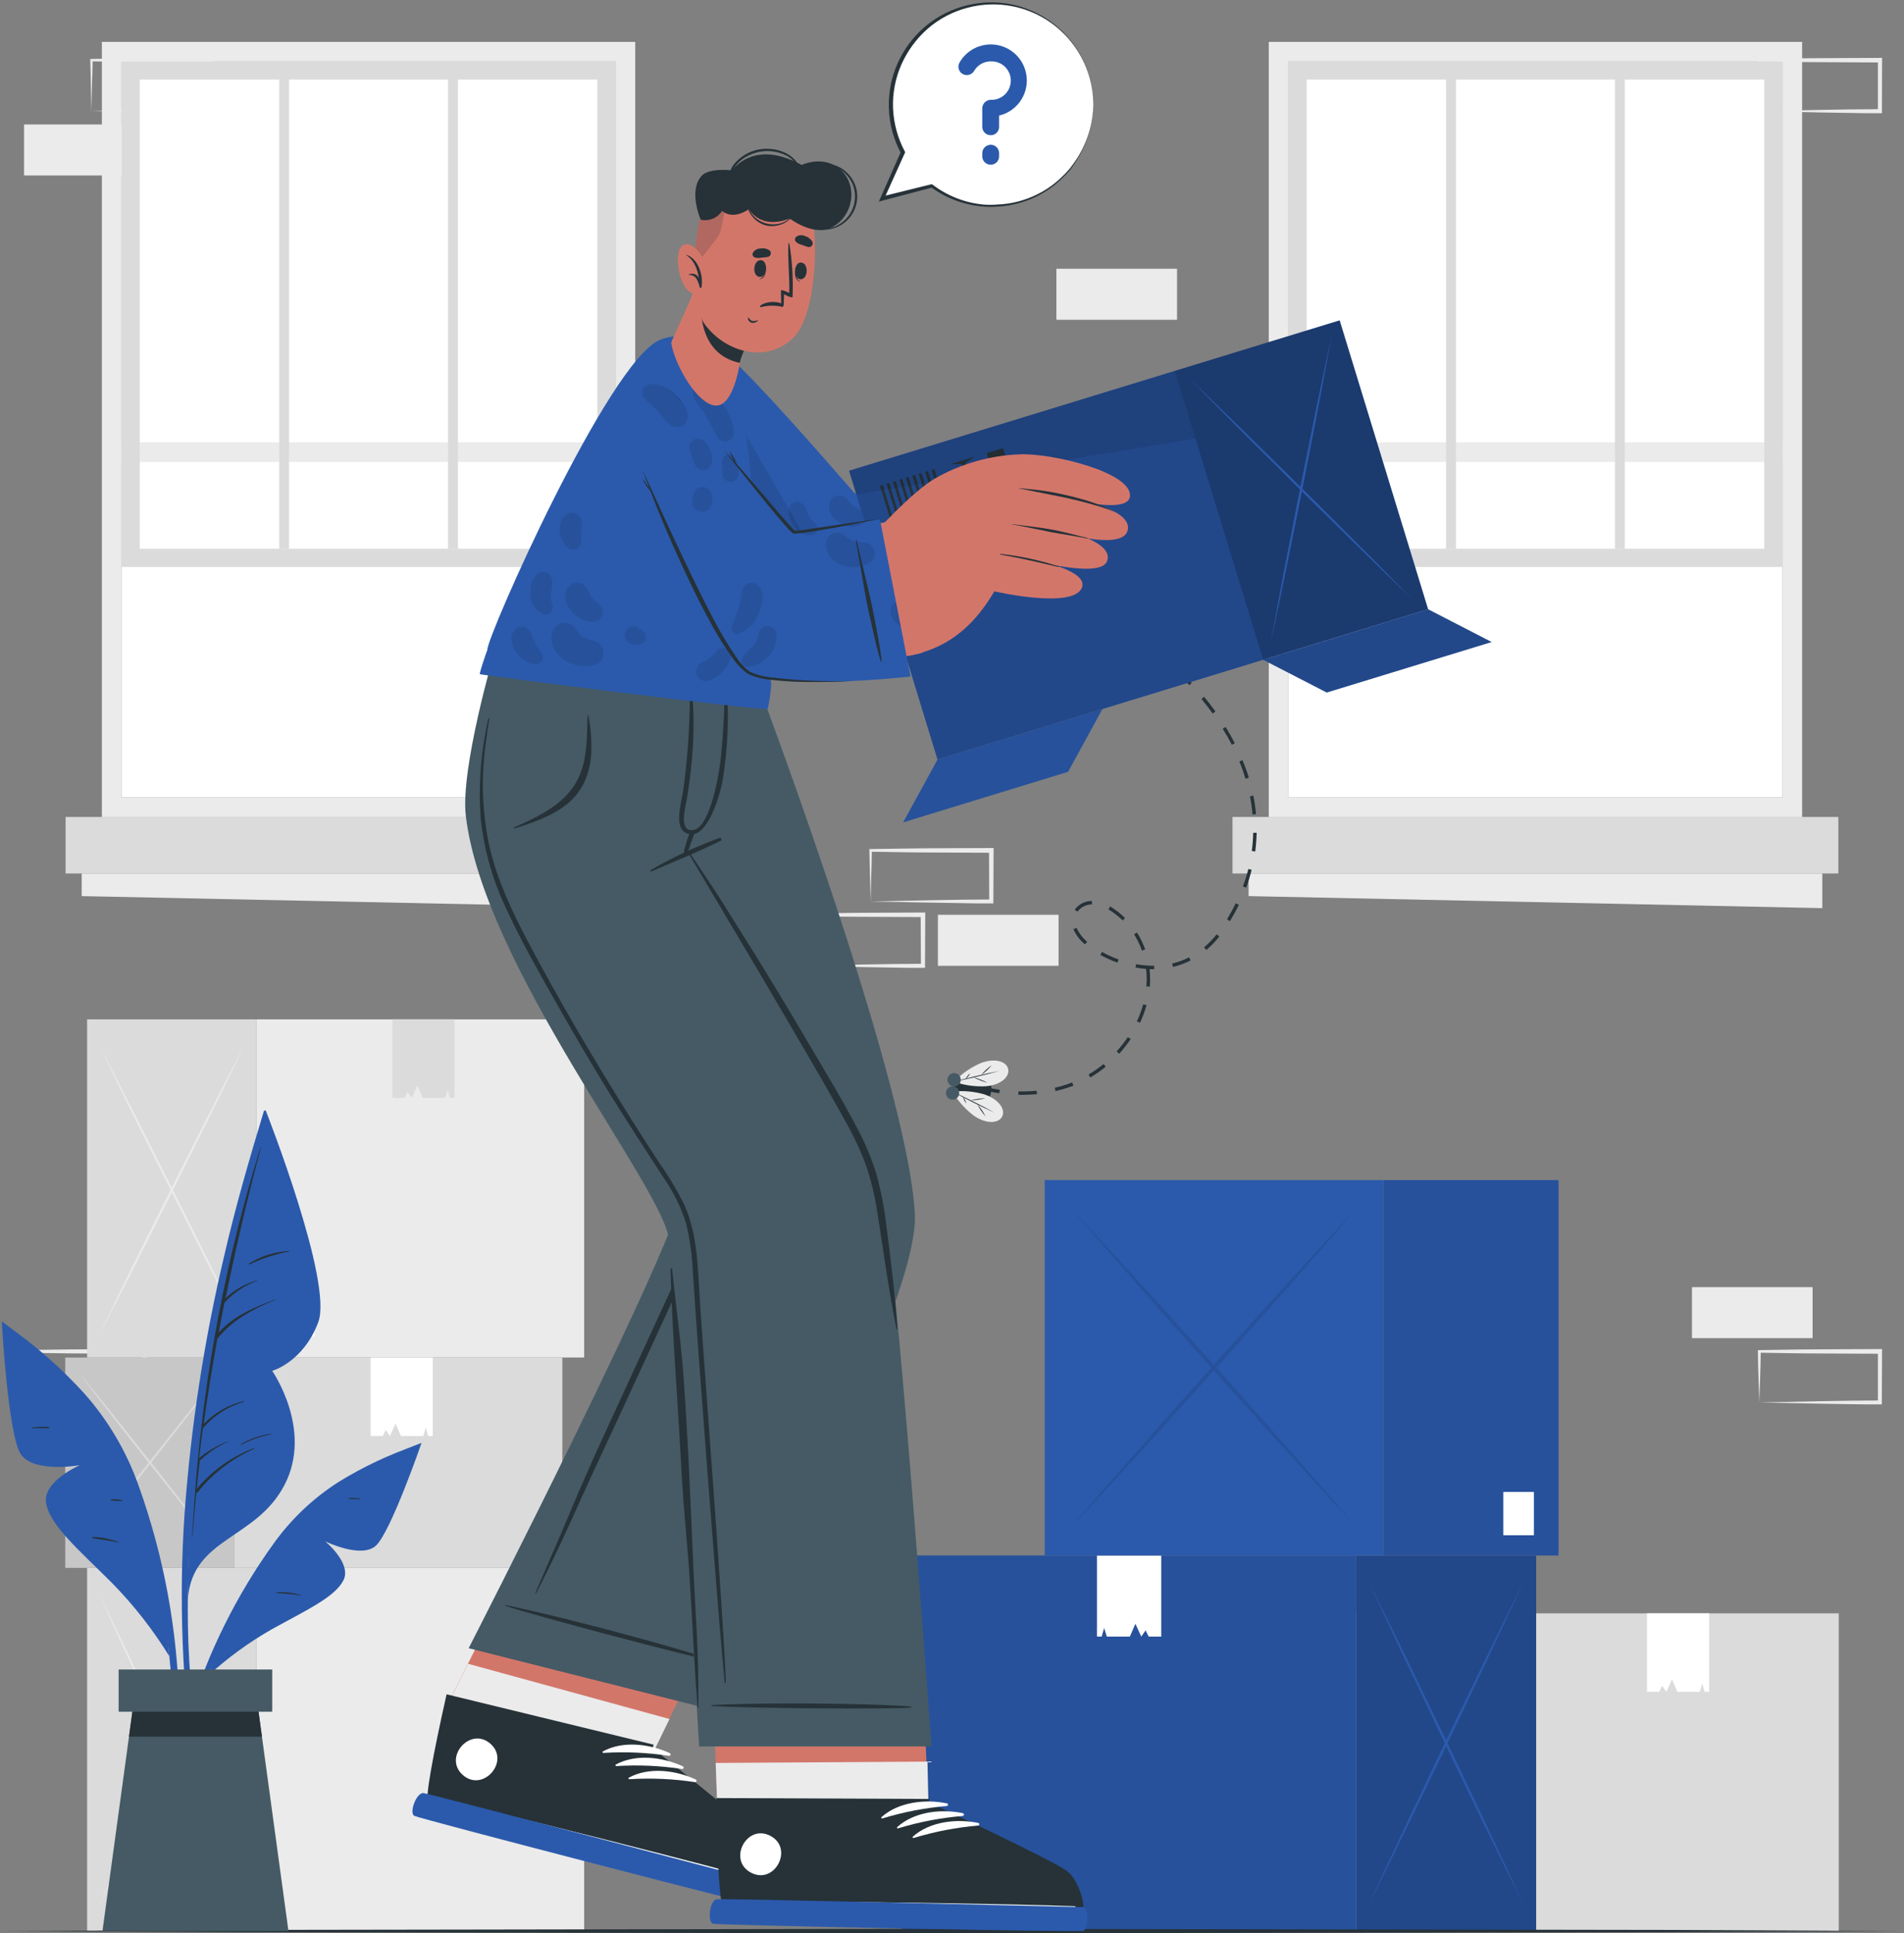 <svg width="267" height="271" viewBox="0 0 267 271" fill="none" xmlns="http://www.w3.org/2000/svg">
<rect x="0" y="0" width="267" height="271" fill="#808080" stroke="none"/>
<path d="M237.264 187.573H254.184V180.423H237.264V187.573Z" fill="#EBEBEB"/>
<path d="M246.708 196.589L255.238 196.41L259.442 196.34C260.841 196.308 262.234 196.34 263.627 196.301L263.34 196.589V189.439L263.659 189.758L255.199 189.72C252.382 189.72 249.558 189.643 246.74 189.612L246.912 189.439C246.912 190.608 246.861 191.784 246.829 192.972L246.708 196.589ZM246.708 196.589L246.593 193.081C246.561 191.893 246.516 190.685 246.51 189.471V189.247H246.689C249.506 189.209 252.331 189.145 255.148 189.139L263.608 189.1H263.927V189.42L263.889 196.57V196.857H263.608C262.183 196.857 260.752 196.857 259.327 196.825L255.072 196.755L246.708 196.589Z" fill="#EBEBEB"/>
<path d="M122.089 126.363L130.625 126.184L134.823 126.113C136.222 126.081 137.615 126.113 139.008 126.081L138.72 126.363L138.688 119.213L139.008 119.532L130.548 119.494C127.73 119.494 124.906 119.424 122.089 119.385L122.261 119.213C122.261 120.382 122.21 121.558 122.178 122.753L122.089 126.363ZM122.089 126.363L121.999 122.797C121.967 121.609 121.929 120.401 121.916 119.187V119.015H122.095C124.913 118.983 127.737 118.913 130.555 118.906L139.014 118.868H139.334V119.187L139.302 126.337V126.631H139.021C137.596 126.631 136.164 126.631 134.746 126.593L130.484 126.522L122.089 126.363Z" fill="#EBEBEB"/>
<path d="M131.525 135.378H148.444V128.228H131.525V135.378Z" fill="#EBEBEB"/>
<path d="M112.505 135.378L121.041 135.199L125.245 135.129C126.644 135.097 128.031 135.129 129.424 135.097L129.143 135.378L129.104 128.228L129.424 128.548L120.964 128.509C118.146 128.509 115.329 128.439 112.505 128.401L112.683 128.228C112.683 129.397 112.626 130.573 112.6 131.768L112.505 135.378ZM112.505 135.378L112.415 131.838C112.415 130.65 112.345 129.442 112.332 128.228V128.056H112.505C115.329 128.056 118.146 127.953 120.964 127.947L129.424 127.909H129.75V128.228L129.718 135.378V135.666H129.43C128.005 135.666 126.574 135.666 125.156 135.627L120.9 135.557L112.505 135.378Z" fill="#EBEBEB"/>
<path d="M148.138 44.821H165.058V37.671H148.138V44.821Z" fill="#EBEBEB"/>
<path d="M3.373 196.589L11.909 196.41L16.113 196.34C17.506 196.308 18.899 196.34 20.292 196.301L20.011 196.589L19.973 189.439L20.292 189.758L11.832 189.72C9.015 189.72 6.19 189.643 3.373 189.612L3.545 189.439C3.545 190.608 3.494 191.784 3.462 192.972L3.373 196.589ZM3.373 196.589L3.283 193.081C3.251 191.893 3.213 190.685 3.2 189.471V189.247H3.373C6.19 189.209 9.015 189.145 11.832 189.139L20.292 189.1H20.611V189.42V196.57V196.857H20.324C18.899 196.857 17.468 196.857 16.049 196.825L11.794 196.755L3.373 196.589Z" fill="#EBEBEB"/>
<path d="M12.81 15.582L21.346 15.404L25.55 15.333C26.949 15.301 28.336 15.333 29.729 15.295L29.448 15.582L29.409 8.426L29.729 8.746L21.269 8.707C18.451 8.707 15.634 8.631 12.81 8.599L12.989 8.426C12.989 9.596 12.931 10.771 12.899 11.966L12.81 15.582ZM12.81 15.582L12.739 12.043C12.739 10.854 12.669 9.647 12.656 8.433V8.26H12.829C15.653 8.228 18.471 8.158 21.288 8.152L29.748 8.113H30.074V8.426L29.991 15.582V15.87H29.703C28.278 15.87 26.847 15.87 25.429 15.832L21.173 15.761L12.81 15.582Z" fill="#EBEBEB"/>
<path d="M3.373 24.598L20.292 24.598V17.448H3.373V24.598Z" fill="#EBEBEB"/>
<path d="M246.708 15.582L255.238 15.404L259.442 15.333C260.841 15.301 262.234 15.333 263.627 15.295L263.34 15.582V8.433L263.659 8.752L255.199 8.714C252.382 8.714 249.558 8.637 246.74 8.605L246.912 8.433C246.912 9.602 246.861 10.778 246.829 11.973L246.708 15.582ZM246.708 15.582L246.593 12.043C246.561 10.854 246.516 9.647 246.51 8.433V8.26H246.689C249.506 8.228 252.331 8.158 255.148 8.152L263.608 8.113H263.927V8.426L263.908 15.582V15.87H263.627C262.202 15.87 260.771 15.87 259.346 15.832L255.091 15.761L246.708 15.582Z" fill="#EBEBEB"/>
<path d="M81.918 219.77H35.946V270.674H81.918V219.77Z" fill="#EBEBEB"/>
<path d="M12.215 270.681H35.952L35.952 219.77H12.215L12.215 270.681Z" fill="#DBDBDB"/>
<path d="M13.845 267.198C15.608 263.578 17.35 259.957 19.071 256.336L24.24 245.327L29.352 234.331C31.056 230.659 32.725 226.975 34.361 223.277C32.598 226.898 30.855 230.529 29.135 234.171L23.985 245.123L18.873 256.119C17.174 259.795 15.498 263.488 13.845 267.198Z" fill="#EBEBEB"/>
<path d="M13.845 223.277C15.498 226.979 17.167 230.664 18.854 234.331L23.966 245.327L29.116 256.279C30.841 259.921 32.583 263.541 34.342 267.141C32.689 263.443 31.02 259.759 29.333 256.087L24.221 245.091L19.071 234.139C17.346 230.519 15.604 226.898 13.845 223.277Z" fill="#EBEBEB"/>
<path d="M81.918 142.885H35.946V190.282H81.918V142.885Z" fill="#EBEBEB"/>
<path d="M12.215 190.289H35.952L35.952 142.886H12.215L12.215 190.289Z" fill="#DBDBDB"/>
<path d="M55.031 153.888H56.009H56.737L57.153 153.038L57.74 153.888L58.533 152.144L59.287 153.888H61.44H62.417L62.775 152.725L63.108 153.888H63.746V142.885H55.031V153.888Z" fill="#DBDBDB"/>
<path d="M13.845 187.267C15.608 183.902 17.35 180.515 19.071 177.107L24.221 166.884L29.333 156.661C31.037 153.254 32.706 149.822 34.342 146.368C32.578 149.742 30.836 153.124 29.116 156.514L23.966 166.705L18.854 176.929C17.167 180.375 15.498 183.821 13.845 187.267Z" fill="#EBEBEB"/>
<path d="M13.845 146.393C15.498 149.831 17.167 153.253 18.854 156.661L23.966 166.884L29.116 177.107C30.841 180.515 32.583 183.897 34.342 187.254C32.689 183.812 31.02 180.381 29.333 176.96L24.221 166.737L19.071 156.546C17.346 153.151 15.604 149.767 13.845 146.393Z" fill="#EBEBEB"/>
<path d="M38.975 187.343H44.08V182.238H38.975V187.343Z" fill="white"/>
<path d="M78.858 190.289H32.886V219.77H78.858V190.289Z" fill="#DBDBDB"/>
<path d="M9.149 219.77H32.886L32.886 190.289H9.149L9.149 219.77Z" fill="#C7C7C7"/>
<path d="M51.971 201.291H52.942H53.677L54.092 200.441L54.68 201.291L55.472 199.547L56.226 201.291H58.373H59.357L59.708 200.128L60.047 201.291H60.686V190.289H51.971V201.291Z" fill="white"/>
<path d="M10.784 218C12.543 215.87 14.286 213.721 16.011 211.553L21.161 205.074L26.272 198.563C27.95 196.391 29.618 194.21 31.275 192.02C29.52 194.15 27.778 196.299 26.049 198.467L20.899 204.953L15.787 211.457C14.105 213.642 12.437 215.823 10.784 218Z" fill="#DBDBDB"/>
<path d="M10.784 192.04C12.441 194.229 14.111 196.41 15.793 198.582L20.905 205.093L26.055 211.572C27.759 213.727 29.497 215.87 31.269 218C29.62 215.81 27.953 213.629 26.266 211.457L21.154 204.953L16.004 198.467C14.284 196.329 12.543 194.186 10.784 192.04Z" fill="#DBDBDB"/>
<path d="M257.851 226.146H211.879V270.681H257.851V226.146Z" fill="#DBDBDB"/>
<path d="M188.149 270.681H211.886V226.146H188.149V270.681Z" fill="#C7C7C7"/>
<path d="M230.965 237.149H231.936H232.671L233.086 236.299L233.674 237.149L234.466 235.405L235.22 237.149H237.367H238.351L238.709 235.98L239.041 237.149H239.68V226.146H230.965V237.149Z" fill="white"/>
<path d="M189.778 268.029C191.538 264.796 193.28 261.55 195.005 258.291L200.155 248.503L205.266 238.676C206.97 235.392 208.638 232.099 210.269 228.798C208.514 232.031 206.772 235.277 205.043 238.535L199.893 248.318L194.813 258.151C193.126 261.435 191.448 264.728 189.778 268.029Z" fill="#DBDBDB"/>
<path d="M189.778 228.798C191.435 232.099 193.105 235.392 194.788 238.676L199.867 248.503L205.017 258.291C206.742 261.55 208.484 264.796 210.244 268.029C208.595 264.723 206.928 261.431 205.241 258.151L200.129 248.318L194.979 238.535C193.271 235.277 191.538 232.031 189.778 228.798Z" fill="#DBDBDB"/>
<path d="M177.919 5.871V114.555H252.714V5.871H177.919ZM249.953 111.763H180.679V8.599H249.953V111.763Z" fill="#EBEBEB"/>
<path d="M249.954 8.599H180.68V111.763H249.954V8.599Z" fill="white"/>
<path d="M180.68 64.756L249.954 64.756V61.995L180.68 61.995V64.756Z" fill="#EBEBEB"/>
<path d="M172.834 122.439L257.794 122.439V114.516L172.834 114.516V122.439Z" fill="#DBDBDB"/>
<path d="M175.089 125.608L255.545 127.295V122.439H175.089V125.608Z" fill="#EBEBEB"/>
<path d="M180.68 8.599H249.954V79.477H180.68V8.599ZM247.398 11.155H183.235V76.921H247.398V11.155Z" fill="#DBDBDB"/>
<path d="M227.846 8.599H226.466V76.921H227.846V8.599Z" fill="#DBDBDB"/>
<path d="M204.167 8.599H202.787V76.921H204.167V8.599Z" fill="#DBDBDB"/>
<path d="M14.286 5.871V114.555H89.081V5.871H14.286ZM86.321 111.763H17.046V8.599H86.321V111.763Z" fill="#EBEBEB"/>
<path d="M86.32 8.599H17.046V111.763H86.32V8.599Z" fill="white"/>
<path d="M17.046 64.756L86.32 64.756V61.995L17.046 61.995V64.756Z" fill="#EBEBEB"/>
<path d="M9.2 122.439L94.16 122.439V114.516L9.2 114.516V122.439Z" fill="#DBDBDB"/>
<path d="M11.455 125.608L91.911 127.295V122.439H11.455V125.608Z" fill="#EBEBEB"/>
<path d="M17.046 8.599H86.32V79.477H17.046V8.599ZM83.764 11.155H19.602V76.921H83.764V11.155Z" fill="#DBDBDB"/>
<path d="M64.213 8.599H62.833V76.921H64.213V8.599Z" fill="#DBDBDB"/>
<path d="M40.533 8.599H39.153V76.921H40.533V8.599Z" fill="#DBDBDB"/>
<path d="M190.18 218.032H126.49V270.655H190.18V218.032Z" fill="#2B5AAC"/>
<path opacity="0.1" d="M190.18 218.032H126.49V270.655H190.18V218.032Z" fill="black"/>
<path d="M215.419 218.038H190.181V270.662H215.419V218.038Z" fill="#2B5AAC"/>
<path opacity="0.2" d="M215.419 218.038H190.181V270.662H215.419V218.038Z" fill="black"/>
<path d="M213.674 267.032C211.808 263.292 209.957 259.54 208.122 255.774L202.646 244.452L197.24 233.085C195.451 229.29 193.677 225.482 191.918 221.661C193.792 225.405 195.645 229.158 197.477 232.919L202.946 244.241L208.352 255.608C210.149 259.403 211.923 263.211 213.674 267.032Z" fill="#2B5AAC"/>
<path d="M213.674 221.661C211.919 225.495 210.145 229.303 208.352 233.085L202.946 244.452L197.477 255.774C195.641 259.535 193.788 263.288 191.918 267.032C193.677 263.199 195.451 259.391 197.24 255.608L202.646 244.241L208.122 232.925C209.957 229.156 211.808 225.401 213.674 221.661Z" fill="#2B5AAC"/>
<path d="M162.84 229.405H161.837H161.077L160.649 228.53L160.042 229.405L159.217 227.603L158.444 229.405H156.221H155.205L154.834 228.204L154.489 229.405H153.831V218.038H162.84V229.405Z" fill="white"/>
<path d="M194.02 165.415H146.502V218.032H194.02V165.415Z" fill="#2B5AAC"/>
<path d="M218.556 165.415H194.021V218.038H218.556V165.415Z" fill="#2B5AAC"/>
<path opacity="0.1" d="M218.556 165.415H194.021V218.038H218.556V165.415Z" fill="black"/>
<g opacity="0.1">
<path d="M190.538 214.409C187.05 210.665 183.591 206.912 180.162 203.151L169.92 191.803L159.831 180.436C156.483 176.641 153.169 172.833 149.889 169.012C153.382 172.756 156.84 176.511 160.265 180.277L170.488 191.592L180.577 202.959C183.938 206.771 187.258 210.588 190.538 214.409Z" fill="black"/>
<path d="M190.539 169.037C187.254 172.871 183.94 176.679 180.597 180.462L170.508 191.803L160.285 203.125C156.877 206.886 153.418 210.639 149.908 214.383C153.192 210.55 156.506 206.741 159.85 202.959L169.92 191.618L180.143 180.302C183.581 176.532 187.046 172.777 190.539 169.037Z" fill="black"/>
</g>
<path d="M215.105 209.131H210.805V215.201H215.105V209.131Z" fill="white"/>
<path d="M0.248 270.681L33.562 270.521L66.877 270.47L133.5 270.361L200.122 270.47L233.437 270.521L266.751 270.681L233.437 270.834L200.122 270.891L133.5 271L66.877 270.891L33.562 270.834L0.248 270.681Z" fill="#263238"/>
<path d="M158.878 89.445C158.52 89.215 158.162 88.991 157.805 88.774L158.054 88.358L159.14 89.042L158.878 89.445Z" fill="#263238"/>
<path d="M143.274 153.467H142.814V152.987C143.668 153.006 144.521 152.974 145.37 152.891L145.421 153.371C144.725 153.422 143.996 153.467 143.274 153.467ZM148.015 152.943L147.913 152.476C148.744 152.288 149.56 152.038 150.354 151.729L150.526 152.176C149.709 152.489 148.87 152.741 148.015 152.93V152.943ZM152.891 151.026L152.654 150.61C153.389 150.182 154.087 149.694 154.744 149.154L155.05 149.518C154.374 150.082 153.652 150.589 152.891 151.032V151.026ZM156.935 147.703L156.584 147.377C157.157 146.747 157.684 146.077 158.162 145.371L158.558 145.639C158.068 146.37 157.526 147.064 156.935 147.716V147.703ZM159.861 143.365L159.427 143.16C159.791 142.391 160.088 141.591 160.315 140.771L160.775 140.899C160.543 141.748 160.237 142.575 159.861 143.371V143.365ZM161.242 138.304L160.762 138.266C160.762 137.921 160.807 137.57 160.807 137.231C160.805 136.757 160.778 136.283 160.724 135.813C160.227 135.779 159.732 135.717 159.242 135.627L159.325 135.154C160.105 135.295 160.896 135.368 161.689 135.372H161.855V135.851H161.682H161.203C161.254 136.313 161.28 136.778 161.28 137.244C161.286 137.589 161.267 137.953 161.242 138.311V138.304ZM164.481 135.531L164.372 135.065C165.194 134.87 165.99 134.579 166.743 134.196L166.96 134.624C166.173 135.026 165.341 135.332 164.481 135.538V135.531ZM156.699 134.937C155.872 134.639 155.071 134.276 154.303 133.851L154.539 133.436C155.283 133.847 156.058 134.197 156.858 134.484L156.699 134.937ZM160.136 133.25C159.856 132.451 159.487 131.686 159.037 130.969L159.44 130.714C159.913 131.459 160.299 132.257 160.59 133.091L160.136 133.25ZM169.158 133.148L168.851 132.784C169.5 132.236 170.092 131.626 170.621 130.963L170.992 131.263C170.446 131.958 169.832 132.596 169.158 133.167V133.148ZM152.137 132.381L152.002 132.254C151.37 131.698 150.866 131.011 150.526 130.241L150.974 130.062C151.285 130.767 151.748 131.395 152.328 131.902L152.456 132.017L152.137 132.381ZM172.474 129.116L172.065 128.867C172.513 128.126 172.928 127.366 173.292 126.618L173.727 126.829C173.356 127.589 172.934 128.362 172.474 129.116ZM157.446 129.021C156.862 128.455 156.22 127.954 155.529 127.525L155.434 127.462L155.683 127.053L155.785 127.117C156.497 127.566 157.159 128.091 157.759 128.682L157.446 129.021ZM151.102 127.787L150.705 127.519C150.979 127.135 151.342 126.822 151.762 126.609C152.183 126.395 152.649 126.286 153.121 126.292V126.771C152.728 126.769 152.34 126.86 151.989 127.037C151.638 127.213 151.334 127.471 151.102 127.787ZM174.742 124.42L174.295 124.254C174.591 123.452 174.845 122.635 175.056 121.807L175.516 121.922C175.31 122.769 175.054 123.603 174.749 124.42H174.742ZM176.02 119.353L175.541 119.289C175.655 118.442 175.721 117.589 175.739 116.734H176.218C176.201 117.61 176.135 118.484 176.02 119.353ZM175.65 114.178C175.573 113.32 175.451 112.467 175.286 111.622L175.758 111.526C175.925 112.382 176.049 113.246 176.129 114.114L175.65 114.178ZM174.659 109.156C174.417 108.351 174.129 107.539 173.797 106.734L174.244 106.555C174.576 107.367 174.883 108.197 175.119 109.015L174.659 109.156ZM172.743 104.396C172.359 103.648 171.931 102.894 171.465 102.153L171.874 101.904C172.334 102.651 172.768 103.418 173.151 104.178L172.743 104.396ZM170.053 100.013C169.561 99.323 169.03 98.639 168.481 97.974L168.851 97.668C169.407 98.338 169.944 99.035 170.442 99.731L170.053 100.013ZM166.781 96.038C166.2 95.399 165.586 94.805 164.96 94.217L165.286 93.866C165.925 94.466 166.564 95.086 167.126 95.713L166.781 96.038ZM163.031 92.505C162.392 91.962 161.695 91.425 161.012 90.914L161.293 90.531C161.989 91.042 162.679 91.585 163.337 92.141L163.031 92.505Z" fill="#263238"/>
<path d="M140.138 153.237C139.708 153.183 139.282 153.106 138.86 153.007L138.975 152.54C138.975 152.54 139.435 152.655 140.202 152.764L140.138 153.237Z" fill="#263238"/>
<path d="M133.691 152.285C133.391 154.84 138.611 156.272 139.007 152.923C139.403 149.575 133.991 149.71 133.691 152.285Z" fill="#263238"/>
<path d="M140.528 156.514C140.042 157.479 138.323 157.613 136.547 156.374C135.341 155.453 134.321 154.31 133.544 153.006C135.046 152.85 136.564 152.982 138.017 153.396C140.119 154.105 141.039 155.537 140.528 156.514Z" fill="#EBEBEB"/>
<path d="M133.563 153.007C134.573 153.46 135.563 153.952 136.554 154.438C137.544 154.923 138.522 155.441 139.486 155.978C138.477 155.524 137.487 155.032 136.496 154.546C135.506 154.061 134.528 153.543 133.563 153.007Z" fill="#263238"/>
<path d="M138.202 156.495C137.973 156.229 137.759 155.95 137.563 155.658C137.37 155.369 137.195 155.068 137.039 154.757C137.268 155.023 137.482 155.303 137.678 155.594C137.872 155.883 138.047 156.184 138.202 156.495Z" fill="#263238"/>
<path d="M136.055 154.252C136.406 154.161 136.762 154.089 137.122 154.035C137.484 153.984 137.849 153.952 138.214 153.939C137.507 154.116 136.783 154.22 136.055 154.252Z" fill="#263238"/>
<path d="M135.499 154.674C135.279 154.401 135.122 154.082 135.039 153.741C135.259 154.015 135.416 154.333 135.499 154.674Z" fill="#263238"/>
<path d="M141.371 149.825C141.122 148.77 139.486 148.246 137.473 149.039C136.084 149.657 134.827 150.535 133.768 151.626C135.204 152.124 136.722 152.341 138.24 152.265C140.393 152.086 141.627 150.911 141.371 149.825Z" fill="#EBEBEB"/>
<path d="M133.768 151.626C134.854 151.422 135.934 151.166 137.007 150.917C138.08 150.668 139.154 150.4 140.202 150.099C139.122 150.304 138.042 150.559 136.969 150.809C135.895 151.058 134.835 151.326 133.768 151.626Z" fill="#263238"/>
<path d="M139.09 149.301C138.812 149.498 138.545 149.712 138.291 149.94C138.038 150.178 137.797 150.43 137.569 150.693C137.85 150.5 138.117 150.286 138.368 150.055C138.623 149.817 138.864 149.566 139.09 149.301Z" fill="#263238"/>
<path d="M136.471 150.987C137.118 151.324 137.799 151.592 138.503 151.786C137.857 151.446 137.175 151.179 136.471 150.987Z" fill="#263238"/>
<path d="M136.055 150.451C135.916 150.555 135.789 150.675 135.678 150.809C135.568 150.945 135.471 151.093 135.391 151.249C135.53 151.143 135.656 151.021 135.768 150.885C135.884 150.755 135.98 150.609 136.055 150.451Z" fill="#263238"/>
<path d="M133.691 152.285C133.874 152.306 134.047 152.381 134.187 152.5C134.328 152.619 134.43 152.778 134.48 152.955C134.531 153.132 134.528 153.32 134.472 153.496C134.415 153.671 134.308 153.826 134.164 153.941C134.02 154.056 133.845 154.125 133.662 154.141C133.478 154.156 133.294 154.117 133.133 154.028C132.971 153.939 132.84 153.804 132.755 153.641C132.67 153.477 132.636 153.292 132.656 153.109C132.685 152.863 132.81 152.638 133.004 152.483C133.198 152.329 133.445 152.258 133.691 152.285Z" fill="#455A64"/>
<path d="M133.908 150.425C134.03 150.44 134.148 150.478 134.255 150.538C134.363 150.598 134.457 150.678 134.533 150.774C134.61 150.871 134.666 150.981 134.7 151.1C134.733 151.218 134.743 151.341 134.729 151.464C134.715 151.586 134.676 151.704 134.617 151.811C134.557 151.918 134.476 152.013 134.38 152.089C134.283 152.165 134.173 152.222 134.055 152.255C133.936 152.289 133.813 152.299 133.691 152.285C133.444 152.256 133.219 152.13 133.065 151.936C132.911 151.741 132.841 151.493 132.87 151.246C132.898 151 133.024 150.775 133.219 150.621C133.413 150.467 133.661 150.396 133.908 150.425Z" fill="#455A64"/>
<path d="M75.995 212.447C75.995 212.447 62.372 239.724 62.366 239.724C61.242 245.353 60.36 250.317 60.136 252.924C60.133 252.939 60.133 252.954 60.136 252.969C60.018 253.573 60.042 254.197 60.206 254.79C60.203 254.805 60.203 254.82 60.206 254.835C61.657 256.304 106.421 266.61 108.127 266.444C109.833 266.278 109.469 261.467 108.05 259.684C106.632 257.902 91.253 246.266 91.253 246.266L104.568 218.945L75.995 212.447Z" fill="#D3766A"/>
<path d="M107.449 266.47C105.769 266.636 61.675 256.323 60.231 254.86C60.229 254.845 60.229 254.83 60.231 254.815C60.064 254.223 60.038 253.599 60.155 252.994C60.149 252.98 60.149 252.964 60.155 252.95C60.372 250.343 61.26 245.378 62.378 239.743L65.637 233.213L93.885 240.957L91.278 246.311C91.278 246.311 105.973 257.921 107.398 259.729C108.823 261.537 109.136 266.31 107.449 266.47Z" fill="#EBEBEB"/>
<path d="M108.062 265.754C106.356 265.882 61.483 254.445 60.052 252.924C59.503 252.356 60.787 245.717 62.57 237.743L62.627 237.494L91.661 244.554L91.527 245.04C91.527 245.04 106.74 257.103 108.139 258.943C109.538 260.783 109.762 265.633 108.062 265.754Z" fill="#263238"/>
<path d="M107.993 263.882C100.479 261.774 69.963 253.953 62.372 252.432C62.308 252.432 62.295 252.464 62.372 252.483C69.778 254.739 100.357 262.31 107.98 263.984C108.127 264.042 108.152 263.927 107.993 263.882Z" fill="white"/>
<path d="M93.936 245.749C91.099 244.433 87.342 243.96 84.53 245.506C84.422 245.564 84.53 245.717 84.607 245.711C87.686 245.518 90.777 245.655 93.827 246.12C93.872 246.122 93.916 246.11 93.953 246.084C93.989 246.058 94.016 246.021 94.029 245.978C94.041 245.934 94.039 245.888 94.022 245.847C94.005 245.805 93.975 245.771 93.936 245.749Z" fill="white"/>
<path d="M95.751 247.589C92.92 246.279 89.163 245.806 86.346 247.346C86.237 247.404 86.346 247.557 86.428 247.557C89.508 247.361 92.599 247.498 95.648 247.966C95.695 247.971 95.742 247.958 95.78 247.932C95.819 247.905 95.847 247.866 95.859 247.821C95.871 247.776 95.867 247.727 95.847 247.685C95.827 247.643 95.793 247.609 95.751 247.589Z" fill="white"/>
<path d="M97.571 249.436C94.734 248.119 90.977 247.646 88.166 249.186C88.057 249.25 88.166 249.404 88.249 249.397C91.326 249.204 94.415 249.341 97.462 249.806C97.507 249.809 97.552 249.796 97.588 249.77C97.625 249.745 97.652 249.707 97.664 249.664C97.677 249.621 97.675 249.575 97.658 249.533C97.641 249.492 97.61 249.457 97.571 249.436Z" fill="white"/>
<path d="M109.156 264.323C109.878 264.834 109.015 267.486 108.382 267.556C107.75 267.626 58.877 254.937 58.104 254.534C57.331 254.132 58.392 251.231 59.382 251.34C60.372 251.448 109.156 264.323 109.156 264.323Z" fill="#2B5AAC"/>
<path d="M68.755 244.407C65.918 241.954 62.097 246.362 64.921 248.822C67.745 251.282 71.598 246.867 68.755 244.407Z" fill="white"/>
<path d="M65.72 231.034L98.459 239.289C98.459 239.289 128.975 184.219 128.291 170.219C127.352 150.91 104.682 91.54 104.682 91.54H77.54C77.54 91.54 95.552 155.722 95.801 166.52C95.91 172.168 65.72 231.034 65.72 231.034Z" fill="#455A64"/>
<path d="M99.858 232.644C98.114 231.948 82.53 227.45 70.901 224.977C70.889 224.981 70.877 224.989 70.87 225C70.862 225.011 70.857 225.024 70.857 225.038C70.857 225.051 70.862 225.064 70.87 225.075C70.877 225.086 70.889 225.094 70.901 225.098C74.562 226.376 97.667 232.465 99.833 232.766C99.884 232.785 99.935 232.695 99.858 232.644Z" fill="#263238"/>
<path d="M98.051 152.732C95.891 143.671 93.578 134.637 91.15 125.66C88.722 116.682 86.121 107.622 83.266 98.715C82.92 97.623 82.556 96.543 82.205 95.457C82.195 95.422 82.171 95.393 82.139 95.375C82.108 95.358 82.07 95.354 82.035 95.364C82.001 95.374 81.972 95.398 81.954 95.43C81.937 95.461 81.933 95.499 81.943 95.534C84.499 104.408 87.054 113.264 89.476 122.171C91.898 131.078 94.204 140.01 96.377 149.007C96.92 151.23 97.45 153.447 97.968 155.677C98.569 157.963 99.034 160.282 99.36 162.622C99.629 164.859 99.475 167.126 98.907 169.306C98.29 171.448 97.484 173.53 96.498 175.529C92.583 184.027 88.671 192.527 84.761 201.029C80.85 209.553 80.218 211.495 76.454 220.089C75.988 221.156 75.522 222.223 75.074 223.284C75.074 223.354 75.144 223.418 75.183 223.341C79.464 214.92 80.122 212.895 84.128 204.32C88.134 195.745 92.115 187.068 96.089 178.436C97.878 174.539 99.98 170.565 100.249 166.207C100.517 161.658 99.086 157.096 98.051 152.732Z" fill="#263238"/>
<path d="M99.533 223.233L100.581 253.263C100.754 259.013 101.003 264.042 101.38 266.63C101.377 266.644 101.377 266.66 101.38 266.674C101.401 267.288 101.563 267.889 101.853 268.431L101.891 268.47C103.635 269.575 149.569 269.549 151.173 269.006C152.776 268.463 151.358 263.863 149.575 262.438C147.793 261.013 130.196 253.161 130.196 253.161L128.861 223.162L99.533 223.233Z" fill="#D3766A"/>
<path d="M100.363 247.116C100.363 247.116 100.581 253.263 100.581 253.282C100.753 259.033 101.002 264.061 101.379 266.649C101.376 266.664 101.376 266.679 101.379 266.694C101.467 267.296 101.625 267.886 101.852 268.451L101.89 268.489C103.635 269.594 149.568 269.569 151.172 269.026C152.776 268.483 151.357 263.882 149.575 262.457C147.792 261.032 130.196 253.18 130.196 253.18L130.061 246.925L100.363 247.116Z" fill="#EBEBEB"/>
<path d="M151.198 268.975C149.575 269.492 103.277 268.776 101.527 267.626C100.888 267.198 100.568 260.451 100.453 252.292V252.036L130.33 252.164V252.675C130.33 252.675 147.933 260.873 149.716 262.336C151.498 263.799 152.827 268.476 151.198 268.975Z" fill="#263238"/>
<path d="M150.706 267.198C142.905 266.885 111.405 266.361 103.667 266.649C103.603 266.649 103.603 266.693 103.667 266.693C111.392 267.173 142.898 267.447 150.706 267.332C150.866 267.294 150.872 267.198 150.706 267.198Z" fill="white"/>
<path d="M132.822 252.79C129.762 252.151 125.992 252.579 123.615 254.707C123.519 254.79 123.615 254.918 123.743 254.892C126.693 253.992 129.73 253.407 132.803 253.148C132.84 253.136 132.873 253.113 132.896 253.082C132.92 253.052 132.934 253.014 132.936 252.976C132.938 252.937 132.928 252.898 132.908 252.865C132.888 252.832 132.858 252.806 132.822 252.79Z" fill="white"/>
<path d="M135.02 254.157C131.953 253.518 128.189 253.953 125.813 256.106C125.717 256.189 125.813 256.317 125.934 256.285C128.885 255.384 131.925 254.801 135.001 254.547C135.047 254.541 135.09 254.519 135.121 254.485C135.153 254.451 135.172 254.407 135.174 254.36C135.176 254.314 135.162 254.268 135.134 254.231C135.106 254.194 135.065 254.168 135.02 254.157Z" fill="white"/>
<path d="M137.211 255.531C134.151 254.892 130.387 255.32 128.004 257.448C127.914 257.531 128.004 257.659 128.132 257.633C131.082 256.734 134.119 256.149 137.192 255.889C137.229 255.877 137.261 255.854 137.285 255.824C137.309 255.793 137.323 255.756 137.325 255.717C137.327 255.678 137.317 255.639 137.297 255.606C137.277 255.573 137.247 255.547 137.211 255.531Z" fill="white"/>
<path d="M151.932 267.326C152.757 267.658 152.533 270.438 151.932 270.648C151.332 270.859 100.817 269.856 99.993 269.652C99.169 269.447 99.501 266.374 100.504 266.227C101.507 266.08 151.932 267.326 151.932 267.326Z" fill="#2B5AAC"/>
<path d="M108.018 257.327C104.689 255.595 101.992 260.77 105.328 262.502C108.663 264.234 111.353 259.058 108.018 257.327Z" fill="white"/>
<path d="M104.345 91.489C104.223 92.045 97.457 118.797 96.613 119.296C95.655 119.864 121.2 154.233 124.228 171.108C126.145 181.899 130.618 244.803 130.618 244.803H98.044C98.044 244.803 94.85 191.381 93.789 173.778C93.374 166.948 67.752 135.372 65.318 114.318C64.551 107.686 69.318 91.463 69.318 91.463L104.345 91.489Z" fill="#455A64"/>
<path d="M97.22 219.386C96.836 210.537 96.485 201.668 95.84 192.832C95.475 187.822 94.76 182.973 94.261 177.983C94.261 177.721 94.025 177.657 94.031 177.925C94.261 186.813 94.996 195.605 95.469 204.486C95.942 213.367 96.395 215.437 96.9 224.293C97.181 229.302 97.431 234.312 97.82 239.315C97.825 239.327 97.833 239.339 97.844 239.346C97.854 239.354 97.868 239.359 97.881 239.359C97.894 239.359 97.908 239.354 97.918 239.346C97.929 239.339 97.938 239.327 97.942 239.315C97.961 230.421 97.609 228.267 97.22 219.386Z" fill="#263238"/>
<path d="M124.26 171.529C123.981 169.192 123.528 166.879 122.905 164.609C122.234 162.41 121.35 160.28 120.266 158.252C118.049 153.997 115.525 149.882 113.091 145.748C110.657 141.614 108.12 137.39 105.551 133.263C104.107 130.946 102.657 128.631 101.2 126.318C99.718 123.985 98.152 121.698 96.625 119.398C96.614 119.378 96.594 119.364 96.572 119.359C96.55 119.354 96.527 119.357 96.507 119.369C96.488 119.381 96.474 119.4 96.468 119.422C96.463 119.444 96.466 119.468 96.478 119.487C98.97 123.666 101.437 127.851 103.928 132.03C106.42 136.208 108.874 140.4 111.327 144.591C113.781 148.783 116.164 152.847 118.477 157.038C119.616 159.028 120.597 161.105 121.41 163.249C122.166 165.47 122.716 167.756 123.052 170.079C123.921 175.491 124.63 180.941 125.716 186.302C125.721 186.314 125.729 186.326 125.74 186.333C125.751 186.341 125.764 186.346 125.777 186.346C125.791 186.346 125.804 186.341 125.815 186.333C125.825 186.326 125.834 186.314 125.838 186.302C125.499 181.369 124.911 176.43 124.26 171.529Z" fill="#263238"/>
<path d="M127.748 239.219C125.889 238.976 111.698 238.484 99.827 238.995C99.75 238.995 99.756 239.11 99.827 239.117C103.692 239.455 125.55 239.609 127.729 239.353C127.787 239.347 127.812 239.232 127.748 239.219Z" fill="#263238"/>
<path d="M100.862 117.468C97.543 118.678 94.336 120.174 91.278 121.941C91.251 121.953 91.231 121.975 91.221 122.002C91.211 122.029 91.212 122.058 91.224 122.085C91.235 122.111 91.257 122.131 91.284 122.142C91.311 122.152 91.341 122.151 91.367 122.139C94.6 120.746 97.904 119.417 101.06 117.852C101.111 117.825 101.149 117.78 101.167 117.726C101.184 117.671 101.179 117.612 101.153 117.561C101.126 117.51 101.081 117.472 101.027 117.454C100.972 117.437 100.913 117.442 100.862 117.468Z" fill="#263238"/>
<path d="M101.84 95.323C101.84 95.214 101.635 95.188 101.635 95.323C101.636 98.933 101.454 102.541 101.092 106.133C100.939 107.801 99.597 116.995 96.709 116.357C96.223 116.241 95.98 115.769 95.904 115.034C95.912 114.08 96.041 113.131 96.287 112.21C96.607 110.293 96.862 108.376 97.028 106.402C97.367 102.774 97.329 99.121 96.913 95.501C96.908 95.481 96.896 95.463 96.879 95.45C96.862 95.437 96.842 95.43 96.821 95.43C96.799 95.43 96.779 95.437 96.762 95.45C96.745 95.463 96.733 95.481 96.728 95.501C96.812 100.53 96.517 105.558 95.846 110.542C95.482 112.938 94.274 116.548 96.785 116.932C99.296 117.315 100.99 111.264 101.296 109.609C102.096 104.891 102.278 100.088 101.84 95.323Z" fill="#263238"/>
<path d="M96.786 116.555C96.53 117.178 96.316 117.819 96.147 118.471C95.963 118.973 95.872 119.503 95.878 120.037C95.881 120.059 95.891 120.079 95.906 120.095C95.921 120.111 95.94 120.123 95.962 120.127C95.983 120.132 96.006 120.131 96.026 120.122C96.047 120.114 96.064 120.1 96.076 120.082C96.378 119.611 96.605 119.095 96.747 118.554C96.971 117.96 97.201 117.379 97.386 116.778C97.416 116.699 97.413 116.61 97.377 116.533C97.342 116.456 97.277 116.396 97.198 116.366C97.118 116.336 97.03 116.34 96.953 116.375C96.875 116.41 96.815 116.475 96.786 116.555Z" fill="#263238"/>
<path d="M98.147 182.366C97.84 177.816 97.859 173.018 95.923 168.801C94.895 166.746 93.711 164.772 92.383 162.897C91.063 160.878 89.759 158.848 88.473 156.808C83.361 148.649 78.429 140.323 73.937 131.793C71.771 127.685 69.777 123.442 68.691 118.906C67.632 114.132 67.431 109.208 68.097 104.364C68.25 103.156 68.416 101.955 68.615 100.753C68.615 100.737 68.61 100.721 68.6 100.708C68.591 100.695 68.576 100.686 68.561 100.682C68.545 100.679 68.528 100.68 68.513 100.688C68.499 100.695 68.487 100.707 68.48 100.722C67.429 105.328 67.07 110.066 67.413 114.778C67.905 119.284 69.174 123.67 71.164 127.742C73.145 132.03 75.502 136.157 77.828 140.266C80.226 144.525 82.695 148.723 85.234 152.859C87.789 156.987 90.422 161.031 93.061 165.095C94.406 167.012 95.456 169.121 96.172 171.35C96.753 173.677 97.087 176.059 97.169 178.455C97.808 188.512 100.364 221.948 101.271 231.954C101.38 233.232 101.495 234.51 101.616 235.788C101.612 235.801 101.612 235.815 101.614 235.828C101.617 235.842 101.623 235.855 101.631 235.866C101.639 235.877 101.65 235.885 101.663 235.892C101.675 235.898 101.688 235.901 101.702 235.901C101.716 235.901 101.73 235.898 101.742 235.892C101.754 235.885 101.765 235.877 101.773 235.866C101.782 235.855 101.787 235.842 101.79 235.828C101.793 235.815 101.792 235.801 101.788 235.788C101.405 225.744 98.805 192.391 98.147 182.366Z" fill="#263238"/>
<path d="M82.512 100.306C82.512 100.236 82.397 100.262 82.397 100.306C82.301 103.099 82.397 105.987 81.304 108.613C80.32 111.034 78.339 112.734 76.122 114.005C74.833 114.729 73.504 115.379 72.142 115.954C72.046 115.999 72.084 116.152 72.193 116.12C74.749 115.302 77.387 114.414 79.528 112.702C81.815 110.862 82.818 108.197 82.927 105.322C82.966 103.64 82.827 101.959 82.512 100.306Z" fill="#263238"/>
<path d="M96.69 54.794C100.345 66.014 110.216 85.125 113.743 87.432C116.868 89.47 131.57 87.195 138.023 85.642C140.426 85.061 135.02 66.749 132.458 67.42C129.385 68.225 120.229 70.289 119.564 69.778C118.9 69.266 109.667 57.893 103.124 51.197C97.169 45.133 95.31 50.552 96.69 54.794Z" fill="#D3766A"/>
<path d="M136.611 85.783C137.844 85.63 148.278 85.144 153.064 82.544C155.619 81.157 162.143 76.57 161.491 74.921C160.897 73.42 158.801 74.237 158.801 74.237C158.801 74.237 161.683 72.148 160.84 70.065C159.996 67.982 156.514 69.548 156.514 69.548C156.514 69.548 159.319 67.183 158.328 65.171C157.338 63.158 154.105 65.311 154.105 65.311C154.105 65.311 156.769 63.273 155.255 61.957C153.428 60.372 148.936 64.692 145.901 65.701C145.211 65.931 131.614 69.369 131.614 69.369L136.611 85.783Z" fill="#D3766A"/>
<path d="M153.99 65.254C150.681 68.417 148.681 69.228 144.259 70.123C144.176 70.123 144.182 70.276 144.259 70.263C148.668 69.784 151.319 69.126 154.137 65.407C154.291 65.222 154.144 65.1 153.99 65.254Z" fill="#263238"/>
<path d="M156.405 69.471C152.68 72.461 150.521 73.356 145.958 74.634C145.895 74.634 145.92 74.768 145.99 74.755C150.565 73.873 153.198 73.158 156.527 69.682C156.68 69.528 156.578 69.337 156.405 69.471Z" fill="#263238"/>
<path d="M158.578 74.289C154.744 76.921 152.437 78.014 147.85 78.684C147.828 78.684 147.807 78.693 147.791 78.709C147.775 78.724 147.767 78.746 147.767 78.768C147.767 78.79 147.775 78.811 147.791 78.826C147.807 78.842 147.828 78.851 147.85 78.851C152.597 78.621 155.517 77.285 158.629 74.416C158.859 74.237 158.814 74.129 158.578 74.289Z" fill="#263238"/>
<path d="M128.049 69.957C128.049 69.957 131.851 65.656 133.933 64.136C136.016 62.615 145.882 59.804 146.61 61.9C147.549 64.609 142.176 67.35 139.371 68.346C139.371 68.346 141.55 74.608 138.093 77.407C134.636 80.205 128.049 69.957 128.049 69.957Z" fill="#D3766A"/>
<path d="M146.629 62.736C145.702 65.823 141.933 66.896 139.281 68.065C139.242 68.082 139.207 68.108 139.18 68.141C139.152 68.174 139.133 68.212 139.123 68.254C139.113 68.295 139.113 68.339 139.122 68.38C139.132 68.422 139.152 68.461 139.179 68.493C139.92 71.177 140.176 75.177 138.297 77.439C138.246 77.502 138.329 77.592 138.393 77.534C140.738 75.388 140.802 71.433 139.805 68.544C142.546 67.388 146.278 66.142 146.655 62.749C146.661 62.736 146.635 62.736 146.629 62.736Z" fill="#263238"/>
<path d="M136.604 88.933L131.786 66.992L119.864 69.158C115.161 63.772 105.762 53.005 101.973 49.772C97.501 45.977 94.574 48.827 96.223 54.577C99.948 67.72 110.842 87.016 113.692 88.837C117.825 91.489 136.604 88.933 136.604 88.933Z" fill="#2B5AAC"/>
<path opacity="0.1" d="M119.583 75.835C120.173 75.963 120.774 76.034 121.378 76.046C122.656 76.218 123.218 78.103 122.055 78.819C121.445 79.195 120.754 79.422 120.04 79.484C119.325 79.544 118.606 79.437 117.94 79.17C116.663 78.672 115.583 77.432 115.858 75.975C115.905 75.704 116.022 75.449 116.197 75.236C116.372 75.023 116.6 74.859 116.857 74.76C117.114 74.661 117.393 74.63 117.666 74.671C117.938 74.711 118.196 74.822 118.413 74.991C118.767 75.319 119.16 75.602 119.583 75.835ZM116.286 70.615C115.826 72.787 119.186 74.653 120.905 73.496C121.044 73.391 121.157 73.257 121.236 73.102C121.315 72.947 121.359 72.777 121.363 72.603C121.367 72.429 121.332 72.257 121.261 72.098C121.189 71.94 121.083 71.8 120.95 71.688C120.445 71.279 120.023 71.215 119.576 70.845C119.42 70.722 119.282 70.578 119.167 70.416C118.914 70.067 118.589 69.775 118.215 69.56C118.021 69.477 117.81 69.439 117.598 69.449C117.387 69.46 117.18 69.518 116.995 69.619C116.809 69.721 116.648 69.863 116.526 70.035C116.403 70.208 116.321 70.406 116.286 70.615ZM110.925 70.73C110.235 71.63 110.752 72.985 111.359 73.803C111.633 74.21 112.009 74.538 112.45 74.752C112.891 74.966 113.381 75.06 113.87 75.023C114.049 74.998 114.216 74.922 114.352 74.804C114.488 74.686 114.587 74.531 114.637 74.359C114.687 74.186 114.685 74.002 114.633 73.83C114.581 73.657 114.481 73.504 114.343 73.388C113.959 73.095 113.652 72.714 113.449 72.276C113.148 71.599 112.95 70.723 112.171 70.429C111.958 70.342 111.723 70.324 111.499 70.378C111.275 70.431 111.074 70.555 110.925 70.73ZM125.077 84.94C124.177 86.761 126.918 88.831 128.579 88.473C129.135 88.352 129.671 87.623 129.18 87.099C128.783 86.678 128.311 86.345 127.94 85.898C127.486 85.355 127.237 84.659 126.528 84.384C126.261 84.272 125.961 84.268 125.691 84.371C125.421 84.475 125.201 84.678 125.077 84.94ZM99.341 62.609C99.184 62.309 98.966 62.046 98.702 61.836C99.06 62.751 99.437 63.669 99.833 64.589C99.854 63.896 99.684 63.211 99.341 62.609ZM102.9 60.692C102.775 59.114 102.158 57.614 101.136 56.404C100.37 55.414 99.041 53.849 97.635 54.187C97.486 54.234 97.355 54.328 97.263 54.454C97.171 54.581 97.122 54.734 97.124 54.89C97.034 55.97 98.274 57.127 98.811 57.989C99.45 59.075 99.954 60.276 100.644 61.356C100.789 61.578 101.001 61.748 101.249 61.839C101.498 61.931 101.769 61.939 102.023 61.864C102.277 61.788 102.499 61.633 102.657 61.42C102.815 61.208 102.9 60.95 102.9 60.685V60.692ZM102.484 67.56C102.734 67.547 102.973 67.455 103.166 67.296C103.36 67.138 103.497 66.921 103.558 66.679C103.657 66.183 103.624 65.669 103.462 65.19C103.367 64.734 103.145 64.313 102.823 63.976C102.708 63.869 102.567 63.794 102.414 63.758C102.261 63.723 102.101 63.727 101.95 63.772C101.8 63.816 101.663 63.899 101.554 64.012C101.445 64.125 101.367 64.265 101.328 64.417C101.277 64.79 101.277 65.168 101.328 65.541C101.328 65.701 101.328 65.861 101.328 66.027C101.325 66.268 101.35 66.508 101.405 66.743C101.473 66.976 101.616 67.181 101.81 67.327C102.005 67.473 102.241 67.553 102.484 67.554V67.56Z" fill="#030402"/>
<path d="M132.433 87.016C131.883 85.738 130.516 80.065 130.215 78.653C129.915 77.24 128.803 71.528 128.478 70.078C128.478 69.995 128.567 69.95 128.586 70.027C128.931 71.458 130.471 77.094 130.81 78.499C131.148 79.905 132.42 85.572 132.509 86.997C132.511 87.002 132.511 87.007 132.51 87.013C132.509 87.018 132.507 87.023 132.505 87.027C132.499 87.036 132.491 87.043 132.481 87.045C132.47 87.048 132.46 87.046 132.451 87.041C132.442 87.035 132.435 87.026 132.433 87.016Z" fill="#263238"/>
<path opacity="0.1" d="M121.359 90.032C118.005 90.032 115.059 89.713 113.692 88.837C110.823 86.984 99.929 67.752 96.178 54.584C95.233 51.287 95.802 48.935 97.297 48.252L121.359 90.032Z" fill="black"/>
<path d="M67.292 94.498C67.375 94.62 107.245 99.731 107.673 99.361C107.898 98.251 108.058 97.129 108.152 96C108.152 96 104.497 52.59 102.606 50.041C100.951 47.817 95.929 46.207 92.511 47.657C85.335 50.699 68.154 89.483 68.34 91.106C68.327 91.086 67.189 94.345 67.292 94.498Z" fill="#2B5AAC"/>
<path opacity="0.1" d="M81.668 89.214C82.283 89.513 82.925 89.752 83.585 89.93C84.914 90.46 85.035 92.677 83.585 93.125C82.814 93.369 81.997 93.43 81.198 93.303C80.399 93.175 79.641 92.862 78.985 92.39C77.707 91.495 76.883 89.834 77.573 88.352C77.699 88.07 77.896 87.825 78.145 87.641C78.394 87.457 78.685 87.34 78.992 87.302C79.299 87.263 79.61 87.305 79.897 87.421C80.183 87.538 80.434 87.726 80.627 87.968C80.985 88.384 81.202 88.933 81.668 89.214ZM79.483 82.614C78.391 84.87 81.553 87.815 83.745 87.016C83.928 86.943 84.093 86.828 84.224 86.68C84.356 86.533 84.451 86.357 84.503 86.166C84.555 85.975 84.562 85.775 84.524 85.581C84.485 85.387 84.403 85.205 84.282 85.048C83.847 84.467 83.4 84.282 83.004 83.77C82.867 83.594 82.757 83.398 82.678 83.189C82.489 82.743 82.213 82.339 81.866 82.001C81.106 81.266 79.886 81.783 79.483 82.614ZM75.79 80.212C74.595 80.659 74.288 82.269 74.378 83.406C74.396 83.959 74.561 84.496 74.855 84.965C75.149 85.433 75.562 85.814 76.052 86.071C76.237 86.153 76.442 86.18 76.642 86.149C76.842 86.118 77.028 86.029 77.179 85.894C77.33 85.759 77.438 85.583 77.491 85.388C77.544 85.192 77.539 84.986 77.477 84.793C77.274 84.282 77.204 83.728 77.272 83.183C77.381 82.365 77.707 81.406 77.164 80.672C77.013 80.46 76.798 80.301 76.552 80.219C76.305 80.136 76.038 80.133 75.79 80.212ZM88.888 87.815C88.586 87.789 88.285 87.88 88.047 88.069C87.81 88.258 87.653 88.53 87.611 88.831C87.578 89.154 87.659 89.478 87.84 89.747C88.02 90.017 88.29 90.215 88.601 90.307C89.037 90.451 89.507 90.451 89.943 90.307C90.166 90.219 90.349 90.053 90.46 89.841C90.588 89.635 90.64 89.391 90.607 89.15C90.572 88.926 90.469 88.718 90.313 88.554C90.156 88.39 89.954 88.277 89.732 88.23C89.692 88.177 89.644 88.13 89.591 88.09C89.388 87.932 89.144 87.837 88.888 87.815ZM79.093 72.397C78.02 73.496 78.454 75.995 79.681 76.838C79.839 76.958 80.026 77.035 80.222 77.06C80.419 77.086 80.619 77.06 80.803 76.984C80.986 76.909 81.147 76.786 81.268 76.629C81.39 76.473 81.468 76.287 81.496 76.09C81.515 75.837 81.515 75.583 81.496 75.33C81.496 75.055 81.457 74.883 81.496 74.691C81.591 74.145 81.611 73.588 81.553 73.036C81.504 72.775 81.381 72.532 81.199 72.338C81.017 72.144 80.783 72.005 80.526 71.938C80.268 71.871 79.996 71.879 79.743 71.96C79.489 72.041 79.264 72.193 79.093 72.397ZM72.161 88.294C70.685 90.045 73.119 93.048 75.03 93.106C75.669 93.106 76.454 92.466 76.058 91.764C75.739 91.201 75.311 90.703 75.03 90.122C74.685 89.406 74.602 88.569 73.899 88.083C73.637 87.891 73.311 87.805 72.988 87.844C72.665 87.884 72.369 88.044 72.161 88.294ZM107.411 87.738C107.171 87.774 106.946 87.881 106.767 88.045C106.587 88.209 106.46 88.422 106.402 88.658C106.197 89.368 106.172 90 105.641 90.575C105.067 91.027 104.552 91.548 104.108 92.128C104.034 92.273 103.999 92.434 104.006 92.597C104.012 92.759 104.062 92.917 104.148 93.055C104.234 93.192 104.355 93.305 104.498 93.383C104.641 93.46 104.802 93.499 104.964 93.495C106.08 93.358 107.101 92.8 107.82 91.936C107.692 90.722 107.565 89.297 107.418 87.713L107.411 87.738ZM104.217 82.467C103.859 83.336 103.923 84.32 103.622 85.227C103.359 86.059 103.045 86.874 102.683 87.668C102.415 88.243 102.951 89.15 103.648 88.844C104.781 88.409 105.707 87.562 106.242 86.473C106.728 85.47 107.264 83.783 106.798 82.716C106.332 81.649 104.747 81.183 104.204 82.442L104.217 82.467ZM100.575 91.176C100.044 91.862 99.364 92.419 98.588 92.805C98.402 92.863 98.232 92.959 98.087 93.087C97.941 93.216 97.825 93.374 97.746 93.55C97.666 93.727 97.625 93.919 97.626 94.112C97.626 94.306 97.667 94.498 97.747 94.674C97.827 94.851 97.943 95.009 98.089 95.137C98.234 95.265 98.405 95.361 98.59 95.418C98.775 95.475 98.971 95.492 99.163 95.468C99.355 95.444 99.54 95.379 99.706 95.278C100.367 94.994 100.958 94.57 101.437 94.033C101.916 93.496 102.272 92.861 102.479 92.173C102.779 91.067 101.284 90.345 100.562 91.15L100.575 91.176ZM94.735 59.868C95.092 59.943 95.464 59.878 95.774 59.685C96.083 59.492 96.306 59.186 96.396 58.833C96.754 57.459 95.527 56.047 94.556 55.191C93.585 54.334 92.217 53.555 90.856 53.996C90.675 54.054 90.512 54.158 90.382 54.298C90.252 54.437 90.161 54.608 90.115 54.793C90.07 54.978 90.072 55.171 90.123 55.355C90.173 55.538 90.269 55.706 90.403 55.842C90.997 56.584 91.821 57.12 92.454 57.849C93.086 58.577 93.61 59.657 94.722 59.842L94.735 59.868ZM99.635 65.292C100.172 64.519 99.757 63.375 99.373 62.641C99.169 62.235 98.852 61.898 98.46 61.669C98.196 61.501 97.876 61.443 97.57 61.509C97.263 61.574 96.995 61.758 96.824 62.021C96.65 62.384 96.622 62.801 96.747 63.184C96.801 63.384 96.874 63.579 96.965 63.765V63.823V63.874C97.079 64.484 97.337 65.058 97.719 65.548C97.85 65.681 98.011 65.781 98.189 65.842C98.366 65.902 98.555 65.921 98.74 65.896C98.926 65.871 99.103 65.804 99.259 65.699C99.414 65.594 99.543 65.455 99.635 65.292ZM102.932 60.717C102.807 59.139 102.19 57.64 101.169 56.43C100.402 55.44 99.073 53.874 97.667 54.213C97.518 54.26 97.388 54.353 97.296 54.48C97.204 54.606 97.155 54.759 97.156 54.916C97.067 55.996 98.306 57.152 98.843 58.015C99.482 59.101 99.987 60.302 100.677 61.382C100.827 61.592 101.04 61.749 101.285 61.831C101.53 61.912 101.794 61.915 102.04 61.838C102.287 61.761 102.502 61.608 102.657 61.401C102.811 61.194 102.896 60.944 102.9 60.685L102.932 60.717ZM98.108 71.656C98.342 71.707 98.584 71.707 98.817 71.656C99.172 71.547 99.471 71.307 99.654 70.985C99.826 70.642 99.912 70.263 99.904 69.88C99.892 69.517 99.794 69.162 99.616 68.845L99.405 68.583L99.124 68.378C98.948 68.288 98.754 68.238 98.556 68.232C98.359 68.227 98.162 68.266 97.982 68.347C97.801 68.428 97.641 68.549 97.514 68.701C97.386 68.852 97.295 69.03 97.246 69.222C97.139 69.594 97.065 69.974 97.022 70.359L97.08 70.71C97.124 70.887 97.212 71.049 97.335 71.183C97.528 71.406 97.788 71.561 98.076 71.624L98.108 71.656ZM102.517 67.586C102.767 67.573 103.006 67.481 103.199 67.322C103.392 67.163 103.529 66.947 103.59 66.704C103.69 66.208 103.657 65.695 103.495 65.216C103.399 64.759 103.178 64.339 102.856 64.002C102.74 63.895 102.599 63.82 102.446 63.784C102.293 63.748 102.134 63.753 101.983 63.797C101.832 63.842 101.696 63.925 101.586 64.038C101.477 64.151 101.4 64.29 101.361 64.442C101.309 64.816 101.309 65.194 101.361 65.567C101.361 65.727 101.361 65.886 101.361 66.053C101.357 66.293 101.383 66.534 101.437 66.768C101.509 66.992 101.648 67.188 101.836 67.328C102.024 67.469 102.25 67.548 102.485 67.554L102.517 67.586Z" fill="#030402"/>
<path d="M100.274 56.845C97.839 56.622 94.721 51.421 94.127 48.117C94.089 47.887 95.06 45.964 96.127 43.575C96.766 42.124 97.456 40.488 97.967 38.955L106.81 44.52C105.617 46.256 104.641 48.131 103.903 50.105C103.837 50.313 103.79 50.527 103.762 50.743C103.765 50.78 103.765 50.816 103.762 50.852C103.539 52.13 102.631 57.062 100.274 56.845Z" fill="#D3766A"/>
<path d="M103.762 50.756C103.764 50.792 103.764 50.829 103.762 50.865C103.422 50.798 103.086 50.706 102.759 50.59C97.226 48.597 98.204 41.338 98.593 39.332L100.798 40.725L106.836 44.559C105.643 46.294 104.669 48.169 103.935 50.143C103.859 50.342 103.801 50.547 103.762 50.756Z" fill="#263238"/>
<path d="M98.894 28.713C97.067 32.003 96.747 42.571 98.773 45.376C101.699 49.44 107.577 51.025 111.302 47.293C114.912 43.639 115.078 29.857 112.727 27.198C109.251 23.25 101.59 23.85 98.894 28.713Z" fill="#D3766A"/>
<path d="M107.379 37.255C107.379 37.255 107.322 37.255 107.322 37.319C107.322 38.048 107.194 38.878 106.529 39.096V39.14C107.341 39.051 107.494 37.945 107.379 37.255Z" fill="#263238"/>
<path d="M106.76 36.476C105.59 36.348 105.418 38.687 106.498 38.808C107.577 38.929 107.737 36.585 106.76 36.476Z" fill="#263238"/>
<path d="M111.571 37.505C111.571 37.505 111.622 37.543 111.622 37.575C111.539 38.297 111.571 39.14 112.203 39.428C112.203 39.428 112.203 39.479 112.203 39.473C111.405 39.294 111.379 38.175 111.571 37.505Z" fill="#263238"/>
<path d="M112.28 36.802C113.449 36.802 113.353 39.147 112.28 39.147C111.206 39.147 111.296 36.795 112.28 36.802Z" fill="#263238"/>
<path d="M107.705 36.003C107.379 36.073 107.066 36.08 106.746 36.118C106.415 36.205 106.065 36.18 105.749 36.048C105.658 35.987 105.588 35.898 105.553 35.794C105.517 35.69 105.516 35.577 105.551 35.473C105.656 35.282 105.809 35.123 105.996 35.011C106.182 34.898 106.395 34.837 106.612 34.834C107.053 34.749 107.51 34.836 107.89 35.077C107.969 35.136 108.029 35.216 108.065 35.309C108.1 35.401 108.108 35.501 108.089 35.598C108.07 35.695 108.023 35.784 107.955 35.856C107.887 35.928 107.8 35.979 107.705 36.003Z" fill="#263238"/>
<path d="M113.328 34.623C113.017 34.536 112.712 34.431 112.414 34.31C112.078 34.247 111.772 34.074 111.545 33.818C111.488 33.724 111.464 33.614 111.477 33.506C111.49 33.397 111.538 33.295 111.615 33.217C111.79 33.084 111.997 33 112.216 32.976C112.434 32.951 112.655 32.986 112.855 33.077C113.286 33.195 113.659 33.468 113.903 33.843C113.953 33.933 113.977 34.035 113.971 34.137C113.965 34.239 113.929 34.337 113.868 34.42C113.807 34.502 113.724 34.565 113.628 34.602C113.532 34.638 113.428 34.645 113.328 34.623Z" fill="#263238"/>
<path d="M106.849 43.019C107.79 42.793 108.771 42.793 109.711 43.019C109.795 43.019 109.878 42.852 109.897 42.776L109.948 41.242C110.146 41.357 111.143 41.881 111.143 41.6C111.247 39.108 111.095 36.611 110.689 34.15C110.685 34.136 110.676 34.123 110.664 34.114C110.652 34.106 110.637 34.101 110.622 34.101C110.607 34.101 110.592 34.106 110.58 34.114C110.568 34.123 110.559 34.136 110.555 34.15C110.453 36.457 110.747 38.757 110.676 41.076C110.324 40.881 109.945 40.737 109.552 40.648C109.469 40.648 109.552 42.278 109.552 42.52C108.672 42.217 107.709 42.27 106.868 42.667C106.536 42.878 106.402 43.159 106.849 43.019Z" fill="#263238"/>
<path d="M104.957 44.539C105.117 44.718 105.277 44.961 105.532 44.999C105.801 45.012 106.069 44.967 106.318 44.865C106.318 44.865 106.363 44.865 106.318 44.904C106.208 45.039 106.063 45.142 105.898 45.2C105.734 45.259 105.556 45.271 105.385 45.236C105.246 45.191 105.122 45.107 105.029 44.994C104.936 44.88 104.878 44.742 104.861 44.597C104.874 44.527 104.932 44.514 104.957 44.539Z" fill="#263238"/>
<path opacity="0.2" d="M101.98 25.358C101.884 27 101.494 32.093 100.702 33.128C99.91 34.163 98.236 36.572 97.386 36.962C97.501 33.569 98.025 30.342 98.9 28.655C99.618 27.304 100.68 26.166 101.98 25.358Z" fill="#263238"/>
<path d="M111.084 30.336C110.638 30.79 110.082 31.123 109.47 31.302C108.858 31.481 108.211 31.5 107.589 31.358C106.953 31.216 106.365 30.913 105.88 30.478C105.395 30.043 105.031 29.49 104.823 28.872C104.823 28.834 104.752 28.872 104.765 28.872C104.928 29.539 105.27 30.148 105.754 30.633C106.238 31.119 106.847 31.462 107.513 31.626C108.178 31.753 108.864 31.702 109.503 31.477C110.141 31.253 110.709 30.863 111.148 30.348C111.187 30.355 111.135 30.297 111.084 30.336Z" fill="#263238"/>
<path d="M107.877 20.866C106.895 20.8 105.912 20.982 105.019 21.395C104.126 21.808 103.351 22.439 102.766 23.231C102.267 24.036 102.055 24.986 102.165 25.927H102.248C102.26 25.101 102.495 24.294 102.928 23.592C103.361 22.889 103.976 22.316 104.708 21.934C105.508 21.486 106.401 21.229 107.316 21.184C108.232 21.138 109.145 21.305 109.986 21.672C110.812 22.012 111.491 22.635 111.902 23.429C111.941 23.512 112.107 23.473 112.075 23.39C111.551 21.997 109.858 20.962 107.877 20.866Z" fill="#263238"/>
<path d="M120.081 26.438C119.804 25.356 119.152 24.408 118.241 23.761C116.963 22.847 115.468 22.86 113.973 22.911C113.928 22.911 113.935 22.975 113.973 22.969C115.244 22.836 116.527 23.073 117.666 23.652C118.594 24.209 119.3 25.069 119.666 26.087C120.014 27.131 119.974 28.265 119.553 29.282C119.131 30.298 118.357 31.128 117.372 31.62C116.799 31.889 116.177 32.038 115.544 32.058C114.911 32.078 114.281 31.968 113.692 31.735C113.647 31.735 113.609 31.78 113.654 31.805C114.45 32.157 115.33 32.279 116.192 32.158C117.055 32.036 117.866 31.676 118.535 31.118C119.203 30.56 119.702 29.826 119.976 28.999C120.249 28.172 120.286 27.285 120.081 26.438Z" fill="#263238"/>
<path d="M98.255 30.789C98.255 30.789 96.491 26.77 98.376 24.662C99.443 23.473 102.651 23.882 102.651 23.882C103.609 22.666 105.011 21.88 106.548 21.697C109.289 21.269 112.414 23.122 112.414 23.122C112.414 23.122 115.085 21.844 117.378 23.397C120.573 25.563 119.774 30.63 116.286 32.01C113.832 32.987 110.778 30.649 110.778 30.649C110.471 30.649 107.162 32.336 104.983 29.332C104.983 29.332 102.913 30.911 101.258 29.569C100.943 30.056 100.486 30.434 99.949 30.653C99.412 30.871 98.82 30.919 98.255 30.789Z" fill="#263238"/>
<path d="M99.296 37.466C99.296 37.466 97.622 33.716 95.967 34.272C94.312 34.827 95.117 39.926 96.753 40.923C96.952 41.062 97.177 41.159 97.415 41.209C97.653 41.259 97.898 41.261 98.136 41.214C98.375 41.168 98.601 41.074 98.803 40.938C99.004 40.803 99.176 40.628 99.309 40.425L99.296 37.466Z" fill="#D3766A"/>
<path d="M96.236 35.716V35.76C97.374 36.495 97.802 37.767 98.025 39.038C97.977 38.901 97.9 38.776 97.799 38.672C97.698 38.568 97.575 38.487 97.44 38.434C97.304 38.382 97.159 38.36 97.014 38.369C96.869 38.379 96.728 38.419 96.6 38.489C96.562 38.489 96.6 38.559 96.6 38.559C96.833 38.532 97.069 38.579 97.273 38.694C97.477 38.809 97.64 38.985 97.738 39.198C97.911 39.543 98.044 39.908 98.134 40.284C98.134 40.405 98.377 40.386 98.364 40.284C98.69 38.636 97.891 36.201 96.236 35.716Z" fill="#263238"/>
<path d="M187.859 44.91L119.068 65.981L131.471 106.473L200.262 85.403L187.859 44.91Z" fill="#2B5AAC"/>
<path opacity="0.2" d="M187.859 44.91L119.068 65.981L131.471 106.473L200.262 85.403L187.859 44.91Z" fill="black"/>
<path opacity="0.2" d="M187.856 44.91L164.738 51.992L177.141 92.484L200.259 85.403L187.856 44.91Z" fill="black"/>
<path d="M186.749 46.974C185.969 50.56 185.211 54.147 184.474 57.733L182.296 68.519L180.187 79.349C179.497 82.953 178.824 86.563 178.168 90.179C178.947 86.597 179.706 83.01 180.443 79.419L182.621 68.634L184.73 57.829C185.42 54.209 186.093 50.59 186.749 46.974Z" fill="#2B5AAC"/>
<path d="M198.102 84.045C195.547 81.421 192.968 78.808 190.365 76.205L182.57 68.436L174.724 60.724C172.1 58.168 169.463 55.612 166.813 53.056C169.369 55.685 171.948 58.298 174.551 60.896L182.346 68.666L190.192 76.378C192.821 78.959 195.457 81.515 198.102 84.045Z" fill="#2B5AAC"/>
<path d="M132.28 71.199L132.659 71.083L131.029 65.762L130.651 65.878L132.28 71.199Z" fill="#263238"/>
<path d="M131.381 71.469L131.76 71.353L130.13 66.032L129.751 66.148L131.381 71.469Z" fill="#263238"/>
<path d="M130.473 71.759L130.852 71.643L129.222 66.322L128.843 66.438L130.473 71.759Z" fill="#263238"/>
<path d="M129.574 72.02L129.953 71.904L128.324 66.582L127.945 66.698L129.574 72.02Z" fill="#263238"/>
<path d="M128.667 72.301L129.046 72.185L127.416 66.864L127.037 66.98L128.667 72.301Z" fill="#263238"/>
<path d="M127.766 72.572L128.145 72.456L126.515 67.135L126.136 67.251L127.766 72.572Z" fill="#263238"/>
<path d="M126.854 72.87L127.232 72.754L125.603 67.433L125.224 67.549L126.854 72.87Z" fill="#263238"/>
<path d="M125.95 73.138L126.329 73.022L124.698 67.701L124.32 67.817L125.95 73.138Z" fill="#263238"/>
<path d="M125.039 73.425L125.418 73.309L123.788 67.988L123.409 68.104L125.039 73.425Z" fill="#263238"/>
<path d="M134.86 65.03L133.288 65.069L136.694 64.014L135.365 64.871L135.965 66.826C137.045 66.641 137.773 67.541 138.323 69.33L134.917 70.404C134.368 68.621 134.464 67.465 135.46 67.011L134.86 65.03Z" fill="#263238"/>
<path d="M138.284 66.391L139.172 66.116L138.374 63.51L140.648 62.813L141.447 65.42L142.341 65.145L141.14 68.481L138.284 66.391Z" fill="#263238"/>
<path opacity="0.1" d="M119.071 65.982L120.087 69.305L167.637 61.459L164.737 51.996L119.071 65.982Z" fill="black"/>
<path d="M209.175 89.994L186.052 97.073L177.139 92.486L200.262 85.4L209.175 89.994Z" fill="#2B5AAC"/>
<path opacity="0.2" d="M209.175 89.994L186.052 97.073L177.139 92.486L200.262 85.4L209.175 89.994Z" fill="black"/>
<path d="M126.656 115.27L149.78 108.184L154.591 99.393L131.467 106.472L126.656 115.27Z" fill="#2B5AAC"/>
<path opacity="0.1" d="M126.656 115.27L149.78 108.184L154.591 99.393L131.467 106.472L126.656 115.27Z" fill="black"/>
<path d="M88.601 59.733C91.981 71.036 101.379 90.403 104.868 92.767C107.941 94.882 122.695 92.958 129.148 91.559C131.563 91.042 126.592 72.602 124.036 73.209C120.944 73.944 111.737 75.764 111.085 75.26C110.433 74.755 101.501 63.12 95.111 56.296C89.31 50.085 87.323 55.459 88.601 59.733Z" fill="#D3766A"/>
<path d="M122.707 74.71C122.707 74.71 127.595 69.203 131.058 67.1C134.714 65.008 138.823 63.835 143.032 63.682C147.575 63.503 158.686 66.2 158.462 69.535C158.264 72.557 147.051 69.222 147.051 69.222C147.051 69.222 159.044 70.736 158.136 74.333C157.229 77.931 144.431 73.311 144.431 73.311C144.431 73.311 156.718 75.138 155.223 78.71C154.073 81.4 142.246 77.873 142.246 77.873C142.246 77.873 152.801 79.522 151.734 82.346C150.559 85.457 139.435 82.889 139.435 82.889C135.531 89.585 130.924 91.195 127.518 91.917C126.668 92.064 122.707 74.71 122.707 74.71Z" fill="#D3766A"/>
<path d="M142.936 68.429C144.348 68.557 145.786 68.679 147.185 68.928C148.585 69.177 149.971 69.484 151.345 69.867C153.144 70.33 154.885 70.996 156.533 71.854C153.498 70.544 148.502 69.56 147.102 69.298C145.703 69.036 144.316 68.723 142.924 68.474C142.885 68.487 142.898 68.429 142.936 68.429Z" fill="#263238"/>
<path d="M141.933 73.471C143.728 73.707 145.53 73.879 147.319 74.199C149.108 74.519 150.763 74.978 152.52 75.419C152.654 75.451 152.59 75.515 152.456 75.483C150.68 75.113 149.019 74.908 147.242 74.563C145.466 74.218 143.703 73.796 141.92 73.509C141.895 73.509 141.901 73.464 141.933 73.471Z" fill="#263238"/>
<path d="M140.291 77.636C143.062 77.937 145.794 78.524 148.444 79.387C148.578 79.426 148.489 79.496 148.348 79.464C145.652 78.825 143.537 78.314 140.285 77.732C140.234 77.726 140.234 77.63 140.291 77.636Z" fill="#263238"/>
<path d="M127.685 94.831L123.391 72.774L111.424 74.653C106.849 69.158 97.712 58.168 93.981 54.846C89.604 50.942 86.607 53.727 88.109 59.51C91.546 72.73 101.974 92.256 104.798 94.172C108.849 96.92 127.685 94.831 127.685 94.831Z" fill="#2B5AAC"/>
<path opacity="0.1" d="M119.583 75.835C120.173 75.963 120.775 76.034 121.378 76.046C122.656 76.218 123.219 78.103 122.056 78.819C121.445 79.195 120.755 79.423 120.04 79.484C119.326 79.545 118.607 79.437 117.941 79.17C116.663 78.672 115.583 77.432 115.858 75.975C115.906 75.704 116.023 75.449 116.198 75.236C116.373 75.023 116.6 74.859 116.857 74.76C117.115 74.661 117.393 74.63 117.666 74.671C117.939 74.712 118.196 74.822 118.414 74.991C118.768 75.319 119.16 75.602 119.583 75.835ZM118.305 73.573C118.706 73.766 119.148 73.86 119.592 73.847C120.037 73.833 120.472 73.713 120.861 73.496C121.004 73.401 121.119 73.268 121.193 73.113L118.305 73.573ZM112.088 74.544C112.597 74.916 113.225 75.086 113.852 75.023C114.068 74.994 114.267 74.889 114.414 74.728C114.561 74.567 114.647 74.359 114.657 74.142L112.088 74.544ZM125.634 84.39C125.381 84.496 125.176 84.692 125.059 84.94C124.522 86.02 125.27 87.182 126.337 87.879L125.634 84.39ZM106.389 88.633C106.184 89.342 106.159 89.975 105.629 90.55C105.057 91.01 104.547 91.54 104.108 92.128C104.034 92.273 103.998 92.434 104.005 92.597C104.012 92.759 104.061 92.917 104.148 93.055C104.234 93.192 104.355 93.305 104.498 93.383C104.641 93.46 104.801 93.499 104.964 93.495C106.077 93.358 107.098 92.808 107.825 91.954C108.552 91.099 108.931 90.003 108.887 88.882C108.851 88.595 108.719 88.328 108.512 88.126C108.305 87.924 108.035 87.798 107.747 87.769C107.459 87.74 107.17 87.81 106.926 87.967C106.683 88.124 106.5 88.359 106.408 88.633H106.389ZM104.185 82.442C103.827 83.31 103.891 84.294 103.59 85.202C103.327 86.034 103.013 86.849 102.651 87.642C102.383 88.218 102.919 89.125 103.616 88.818C104.749 88.383 105.675 87.537 106.21 86.448C106.696 85.445 107.232 83.758 106.766 82.691C106.299 81.624 104.747 81.183 104.204 82.442H104.185ZM94.703 59.842C95.06 59.918 95.432 59.852 95.742 59.659C96.051 59.466 96.274 59.161 96.364 58.807C96.722 57.433 95.495 56.021 94.524 55.165C93.552 54.309 92.185 53.529 90.824 53.97C90.643 54.029 90.48 54.133 90.35 54.272C90.22 54.412 90.129 54.582 90.083 54.767C90.038 54.952 90.04 55.146 90.091 55.329C90.141 55.513 90.237 55.681 90.371 55.817C90.965 56.558 91.789 57.095 92.422 57.823C93.054 58.551 93.61 59.657 94.722 59.842H94.703ZM99.635 65.292C100.172 64.519 99.757 63.375 99.373 62.641C99.169 62.235 98.852 61.898 98.46 61.669C98.196 61.501 97.876 61.443 97.569 61.509C97.263 61.574 96.995 61.758 96.824 62.021C96.65 62.384 96.622 62.801 96.747 63.184C96.801 63.384 96.873 63.579 96.965 63.765V63.823V63.874C97.079 64.484 97.337 65.058 97.718 65.548C97.85 65.681 98.011 65.781 98.189 65.842C98.366 65.902 98.555 65.921 98.74 65.896C98.926 65.871 99.103 65.804 99.258 65.699C99.414 65.594 99.543 65.455 99.635 65.292ZM98.108 71.682C98.342 71.733 98.584 71.733 98.817 71.682C99.172 71.573 99.471 71.333 99.654 71.011C99.826 70.668 99.912 70.289 99.904 69.905C99.892 69.542 99.793 69.187 99.616 68.87L99.405 68.608L99.124 68.404C98.948 68.313 98.754 68.263 98.556 68.258C98.359 68.253 98.162 68.292 97.982 68.373C97.801 68.454 97.641 68.575 97.514 68.726C97.386 68.877 97.295 69.056 97.246 69.247C97.139 69.62 97.064 70 97.022 70.385L97.079 70.736C97.124 70.912 97.212 71.075 97.335 71.209C97.532 71.422 97.791 71.568 98.076 71.624L98.108 71.682ZM103.469 65.196L102.191 63.759C101.987 63.734 101.781 63.786 101.612 63.904C101.444 64.022 101.325 64.198 101.277 64.398C101.226 64.771 101.226 65.149 101.277 65.522C101.277 65.682 101.277 65.842 101.277 66.008C101.274 66.249 101.3 66.489 101.354 66.724C101.424 66.967 101.573 67.179 101.778 67.328C101.983 67.476 102.232 67.551 102.485 67.541C102.735 67.528 102.974 67.436 103.167 67.277C103.36 67.118 103.497 66.902 103.558 66.66C103.654 66.172 103.623 65.668 103.469 65.196Z" fill="#030402"/>
<path d="M123.557 92.805C123.039 91.495 121.825 85.809 121.538 84.384C121.25 82.959 120.298 77.234 120.011 75.771C120.011 75.694 120.1 75.643 120.119 75.726C120.426 77.164 121.838 82.831 122.138 84.25C122.439 85.668 123.582 91.355 123.634 92.786C123.636 92.796 123.634 92.807 123.629 92.816C123.624 92.825 123.615 92.831 123.605 92.834C123.595 92.836 123.584 92.835 123.575 92.829C123.566 92.824 123.559 92.815 123.557 92.805Z" fill="#263238"/>
<path d="M119.609 95.45C117.647 95.565 115.685 95.61 113.724 95.597C111.755 95.606 109.788 95.493 107.833 95.259C106.831 95.159 105.852 94.901 104.932 94.492C104.105 93.908 103.387 93.183 102.811 92.351C101.653 90.752 100.604 89.077 99.674 87.336C97.757 83.892 96.108 80.307 94.498 76.742C92.888 73.177 91.425 69.509 90.083 65.816C91.712 69.388 93.323 72.966 94.996 76.512C96.671 80.058 98.364 83.591 100.191 87.048C101.103 88.772 102.11 90.445 103.207 92.058C103.719 92.861 104.368 93.568 105.124 94.147C105.995 94.549 106.924 94.81 107.878 94.92C111.769 95.391 115.69 95.569 119.609 95.45Z" fill="#263238"/>
<path d="M91.329 68.934C91.067 68.669 90.829 68.38 90.62 68.072C90.403 67.766 90.237 67.427 90.128 67.068C90.224 67.227 90.329 67.381 90.441 67.528L90.754 67.982C90.964 68.288 91.156 68.606 91.329 68.934Z" fill="#263238"/>
<path d="M101.418 63.011C103.034 64.634 104.485 66.417 105.986 68.123C107.488 69.829 108.926 71.631 110.459 73.33L111.028 73.969C111.13 74.065 111.226 74.174 111.322 74.263C111.417 74.353 111.417 74.346 111.462 74.384C111.462 74.384 111.507 74.384 111.532 74.384C112.018 74.384 112.631 74.276 113.181 74.206L116.58 73.701C118.842 73.368 121.11 73.023 123.378 72.717L123.468 73.279L123.334 72.723H123.366C121.123 73.202 118.893 73.63 116.618 74.046C115.487 74.25 114.357 74.429 113.219 74.602C112.638 74.703 112.051 74.771 111.462 74.806C111.415 74.812 111.368 74.812 111.322 74.806C111.259 74.787 111.201 74.757 111.149 74.717C111.085 74.667 111.023 74.613 110.964 74.557L110.651 74.25C110.446 74.039 110.255 73.829 110.063 73.611C108.561 71.867 107.105 70.103 105.673 68.314L103.533 65.624C102.83 64.787 102.191 63.867 101.418 63.011Z" fill="#263238"/>
<path d="M102.255 63.203C102.496 63.499 102.709 63.815 102.894 64.149C103.074 64.478 103.201 64.834 103.271 65.203C103.194 65.03 103.098 64.877 103.009 64.711L102.747 64.219C102.565 63.889 102.4 63.55 102.255 63.203Z" fill="#263238"/>
<path d="M25.62 230.28C25.384 224.302 25.467 218.315 25.87 212.345C26.751 200.041 28.629 187.829 31.486 175.83C33.051 169.07 34.981 162.412 36.994 155.779C37.051 155.581 37.371 155.639 37.319 155.843C31.103 179.254 25.997 203.419 26.349 227.75C26.451 234.561 27.237 241.251 27.882 248.017C27.882 248.203 27.601 248.273 27.563 248.088C26.279 242.28 25.863 236.197 25.62 230.28Z" fill="#2B5AAC"/>
<path d="M37.32 155.811C37.32 155.811 46.738 179.721 44.629 185.337C42.521 190.953 38.169 192.154 38.169 192.154C38.169 192.154 43.92 200.384 39.907 208.128C35.895 215.872 26.937 215.476 26.336 224.229C26.336 224.204 25.838 187.618 37.32 155.811Z" fill="#2B5AAC"/>
<path d="M27.365 209.099C27.349 209.058 27.349 209.013 27.365 208.971C28.607 192.649 31.674 176.518 36.508 160.878C36.508 160.834 36.598 160.846 36.585 160.878C34.719 167.868 33.071 174.897 31.64 181.963C32.898 180.768 34.436 179.907 36.112 179.459C36.112 179.459 36.157 179.459 36.112 179.503C34.343 180.158 32.753 181.222 31.474 182.609C31.201 183.989 30.935 185.375 30.675 186.768C32.777 184.417 35.697 183.248 38.617 182.136C38.655 182.136 38.681 182.187 38.617 182.2C35.575 183.439 32.541 185.037 30.483 187.656C29.759 191.622 29.12 195.603 28.566 199.598C30.089 198.011 32.04 196.901 34.183 196.403C34.246 196.403 34.285 196.487 34.183 196.506C31.971 197.145 29.994 198.412 28.49 200.154H28.451C28.264 201.56 28.087 202.968 27.921 204.377C29.135 203.376 30.506 202.581 31.978 202.026C32.017 202.026 32.036 202.071 31.978 202.084C30.536 202.723 29.215 203.607 28.074 204.697C28.074 204.697 28.074 204.697 28.023 204.697C27.87 206.032 27.71 207.374 27.576 208.716C29.698 206.153 32.45 204.187 35.563 203.01C35.569 203.008 35.576 203.006 35.583 203.006C35.589 203.007 35.596 203.008 35.602 203.011C35.608 203.013 35.614 203.017 35.619 203.022C35.623 203.027 35.627 203.033 35.63 203.039C35.632 203.045 35.634 203.052 35.633 203.059C35.633 203.065 35.632 203.072 35.629 203.078C35.627 203.085 35.623 203.09 35.618 203.095C35.613 203.1 35.607 203.103 35.601 203.106C32.527 204.46 29.826 206.539 27.729 209.163C27.708 209.194 27.677 209.217 27.641 209.228C27.605 209.24 27.567 209.239 27.531 209.227C27.327 211.284 27.141 213.348 26.994 215.412H26.943C27.046 213.323 27.192 211.208 27.365 209.099Z" fill="#263238"/>
<path d="M34.93 177.107C36.635 176.045 38.584 175.438 40.591 175.344C40.636 175.344 40.642 175.408 40.591 175.414C38.653 175.773 36.77 176.387 34.994 177.242C34.977 177.245 34.96 177.243 34.945 177.235C34.929 177.227 34.917 177.215 34.91 177.199C34.903 177.184 34.901 177.167 34.904 177.15C34.908 177.133 34.917 177.118 34.93 177.107Z" fill="#263238"/>
<path d="M33.786 202.416C35.098 201.667 36.54 201.175 38.035 200.966C38.086 200.966 38.093 201.036 38.035 201.042C36.57 201.337 35.153 201.834 33.825 202.518C33.78 202.544 33.729 202.448 33.786 202.416Z" fill="#263238"/>
<path d="M0.861 185.727C4.844 188.482 8.5 191.68 11.762 195.26C15.134 199.043 17.738 203.446 19.429 208.224C23.003 218.181 24.926 228.655 25.122 239.232C25.244 245.09 24.68 250.942 23.442 256.669C23.431 256.709 23.405 256.743 23.37 256.765C23.335 256.788 23.293 256.796 23.252 256.789C23.212 256.782 23.175 256.759 23.149 256.726C23.124 256.694 23.112 256.652 23.116 256.611C24.659 246.504 24.607 236.218 22.962 226.127C21.339 216.236 18.803 205.477 12.516 197.439C9.059 193.081 4.791 189.624 0.599 186.053C0.35 185.874 0.631 185.567 0.861 185.727Z" fill="#2B5AAC"/>
<path d="M23.716 232.114C21.451 228.445 18.788 225.038 15.774 221.955C11.059 217.246 7.091 213.898 6.478 210.78C5.864 207.662 11.2 205.374 11.2 205.374C11.2 205.374 4.676 206.544 2.893 203.802C1.111 201.061 0.248 185.222 0.248 185.222C0.248 185.222 12.1 193.72 17.64 205.56C23.18 217.399 23.716 232.114 23.716 232.114Z" fill="#2B5AAC"/>
<path d="M4.484 200.109C5.265 199.998 6.056 199.972 6.842 200.033C6.938 200.033 6.931 200.199 6.842 200.199C6.062 200.199 5.283 200.161 4.497 200.199C4.433 200.186 4.433 200.109 4.484 200.109Z" fill="#263238"/>
<path d="M13.021 215.444C14.275 215.47 15.515 215.719 16.682 216.179C16.682 216.179 16.682 216.236 16.682 216.23C15.474 215.942 14.254 215.821 13.034 215.623C12.912 215.623 12.919 215.444 13.021 215.444Z" fill="#263238"/>
<path d="M15.583 210.147C16.104 210.143 16.624 210.19 17.135 210.288C17.186 210.288 17.18 210.384 17.135 210.384C16.616 210.409 16.096 210.384 15.583 210.307C15.565 210.302 15.55 210.291 15.539 210.277C15.528 210.263 15.523 210.245 15.523 210.227C15.523 210.209 15.528 210.191 15.539 210.177C15.55 210.163 15.565 210.152 15.583 210.147Z" fill="#263238"/>
<path d="M58.488 202.55C54.63 203.858 50.932 205.598 47.466 207.738C43.877 210.031 40.764 212.994 38.297 216.466C33.103 223.7 29.126 231.732 26.521 240.248C25.072 244.96 24.176 249.826 23.851 254.745C23.851 254.783 23.865 254.818 23.892 254.845C23.918 254.871 23.954 254.886 23.991 254.886C24.028 254.886 24.064 254.871 24.091 254.845C24.117 254.818 24.132 254.783 24.132 254.745C25.211 246.221 27.62 237.919 31.269 230.14C34.866 222.511 39.409 214.39 46.354 209.342C50.137 206.588 54.386 204.793 58.622 202.889C58.871 202.787 58.743 202.473 58.488 202.55Z" fill="#2B5AAC"/>
<path d="M29.275 234.804C31.955 232.357 34.897 230.214 38.048 228.415C42.955 225.693 46.936 223.897 48.156 221.52C49.377 219.144 45.6 216.051 45.6 216.051C45.6 216.051 50.603 218.505 52.68 216.69C54.756 214.875 59.114 202.256 59.114 202.256C59.114 202.256 47.562 206.371 40.342 214.703C33.122 223.035 29.275 234.804 29.275 234.804Z" fill="#2B5AAC"/>
<path d="M38.866 223.201C40 223.122 41.139 223.26 42.22 223.61C42.22 223.61 42.22 223.667 42.22 223.661C41.115 223.475 39.999 223.36 38.879 223.316C38.864 223.318 38.848 223.313 38.836 223.304C38.824 223.294 38.816 223.28 38.815 223.265C38.813 223.25 38.818 223.234 38.827 223.222C38.837 223.21 38.851 223.203 38.866 223.201Z" fill="#263238"/>
<path d="M48.948 209.975C49.465 209.937 49.985 209.967 50.495 210.064C50.504 210.068 50.513 210.074 50.519 210.083C50.525 210.091 50.528 210.102 50.528 210.112C50.528 210.122 50.525 210.133 50.519 210.141C50.513 210.15 50.504 210.156 50.495 210.16C49.99 210.102 49.485 210.122 48.974 210.109C48.958 210.108 48.943 210.102 48.931 210.092C48.919 210.081 48.911 210.067 48.908 210.052C48.906 210.036 48.908 210.02 48.915 210.006C48.922 209.992 48.934 209.981 48.948 209.975Z" fill="#263238"/>
<path d="M14.369 270.681H40.451L36.732 243.43L35.78 236.446H19.04L18.088 243.43L14.369 270.681Z" fill="#455A64"/>
<path d="M18.087 243.43H36.731L35.779 236.446H19.039L18.087 243.43Z" fill="#263238"/>
<path d="M16.637 239.935H38.176V234.018H16.637V239.935Z" fill="#455A64"/>
<path d="M153.308 14.669C153.308 17.298 152.577 19.876 151.197 22.114C149.817 24.353 147.842 26.164 145.493 27.345C143.144 28.527 140.513 29.032 137.893 28.806C135.274 28.579 132.768 27.629 130.657 26.061L123.699 27.837L126.594 21.365C125.575 19.462 125.004 17.352 124.923 15.194C124.843 13.037 125.255 10.89 126.129 8.917C127.003 6.943 128.316 5.194 129.967 3.804C131.618 2.414 133.565 1.419 135.659 0.894C137.752 0.369 139.938 0.328 142.05 0.775C144.162 1.222 146.144 2.145 147.846 3.473C149.547 4.801 150.924 6.5 151.87 8.44C152.817 10.38 153.308 12.51 153.308 14.669Z" fill="white"/>
<path d="M153.307 14.662C153.307 17.295 152.582 19.877 151.212 22.125C150.878 22.692 150.511 23.238 150.113 23.761C149.689 24.262 149.234 24.735 148.752 25.18C147.798 26.078 146.723 26.837 145.557 27.435C144.387 28.032 143.14 28.462 141.851 28.713C141.204 28.842 140.548 28.923 139.89 28.956C139.233 29.01 138.572 29.01 137.915 28.956C135.258 28.75 132.709 27.809 130.555 26.24L130.746 26.279L123.807 28.106L123.245 28.253L123.482 27.716L126.35 21.231V21.499C125.307 19.559 124.724 17.405 124.646 15.204C124.569 13.002 124.999 10.812 125.903 8.803C126.809 6.8 128.157 5.029 129.845 3.622C131.532 2.235 133.511 1.249 135.633 0.736C137.756 0.224 139.967 0.199 142.1 0.663C144.215 1.144 146.195 2.092 147.896 3.436C149.587 4.777 150.953 6.483 151.891 8.428C152.828 10.372 153.312 12.504 153.307 14.662ZM153.307 14.662C153.306 11.417 152.182 8.271 150.125 5.76C148.068 3.249 145.206 1.527 142.024 0.887C139.93 0.47 137.769 0.536 135.705 1.079C133.647 1.61 131.738 2.607 130.127 3.992C128.529 5.392 127.256 7.124 126.395 9.065C125.546 11.002 125.148 13.106 125.232 15.218C125.331 17.31 125.889 19.354 126.868 21.205L126.938 21.34L126.874 21.474L123.954 27.94L123.628 27.556L130.599 25.831H130.708L130.791 25.895C132.857 27.464 135.32 28.427 137.902 28.674C138.541 28.721 139.181 28.721 139.819 28.674C141.772 28.607 143.687 28.122 145.436 27.25C146.602 26.682 147.678 25.946 148.63 25.064C149.113 24.627 149.567 24.16 149.991 23.665C150.398 23.157 150.776 22.626 151.122 22.074C152.517 19.851 153.273 17.287 153.307 14.662Z" fill="#263238"/>
<path d="M140.1 16.202V17.768C140.105 17.924 140.077 18.08 140.019 18.225C139.961 18.371 139.875 18.503 139.764 18.613C139.653 18.724 139.521 18.811 139.376 18.869C139.23 18.927 139.075 18.954 138.918 18.95C138.763 18.95 138.61 18.919 138.467 18.86C138.324 18.8 138.194 18.713 138.085 18.603C137.975 18.493 137.889 18.363 137.83 18.22C137.772 18.076 137.742 17.923 137.743 17.768V15.27C137.743 15.27 137.743 15.27 137.743 15.218C137.743 15.167 137.743 15.218 137.743 15.174C137.751 14.864 137.877 14.569 138.095 14.349C138.314 14.129 138.608 14.001 138.918 13.992C139.283 14.009 139.647 13.953 139.99 13.826C140.332 13.698 140.645 13.503 140.909 13.251C141.173 12.999 141.384 12.696 141.528 12.361C141.672 12.025 141.746 11.664 141.746 11.299C141.746 10.933 141.672 10.572 141.528 10.236C141.384 9.901 141.173 9.598 140.909 9.346C140.645 9.094 140.332 8.899 139.99 8.771C139.647 8.644 139.283 8.588 138.918 8.605C138.451 8.604 137.993 8.725 137.588 8.958C137.183 9.19 136.846 9.524 136.612 9.928C136.533 10.064 136.428 10.183 136.303 10.279C136.178 10.374 136.036 10.444 135.884 10.485C135.732 10.525 135.574 10.535 135.418 10.514C135.262 10.493 135.112 10.442 134.976 10.362C134.843 10.284 134.726 10.179 134.633 10.055C134.541 9.931 134.473 9.789 134.435 9.639C134.397 9.489 134.389 9.333 134.412 9.179C134.435 9.026 134.487 8.879 134.567 8.746C134.987 8.022 135.581 7.414 136.294 6.976C137.007 6.539 137.818 6.285 138.654 6.238C139.49 6.191 140.324 6.352 141.082 6.707C141.84 7.062 142.497 7.6 142.996 8.272C143.495 8.944 143.819 9.73 143.939 10.558C144.059 11.386 143.972 12.231 143.685 13.018C143.398 13.804 142.92 14.506 142.294 15.062C141.669 15.618 140.915 16.01 140.1 16.202ZM140.1 21.474V21.908C140.104 22.064 140.076 22.219 140.017 22.364C139.959 22.508 139.872 22.64 139.762 22.75C139.651 22.86 139.519 22.946 139.374 23.003C139.229 23.061 139.074 23.088 138.918 23.084C138.606 23.084 138.307 22.96 138.087 22.739C137.866 22.519 137.743 22.22 137.743 21.908V21.474C137.746 21.162 137.871 20.864 138.09 20.644C138.31 20.423 138.607 20.297 138.918 20.292C139.074 20.29 139.228 20.319 139.373 20.378C139.517 20.437 139.648 20.524 139.758 20.634C139.868 20.744 139.955 20.875 140.014 21.019C140.073 21.163 140.102 21.318 140.1 21.474Z" fill="#2B5AAC"/>
</svg>
